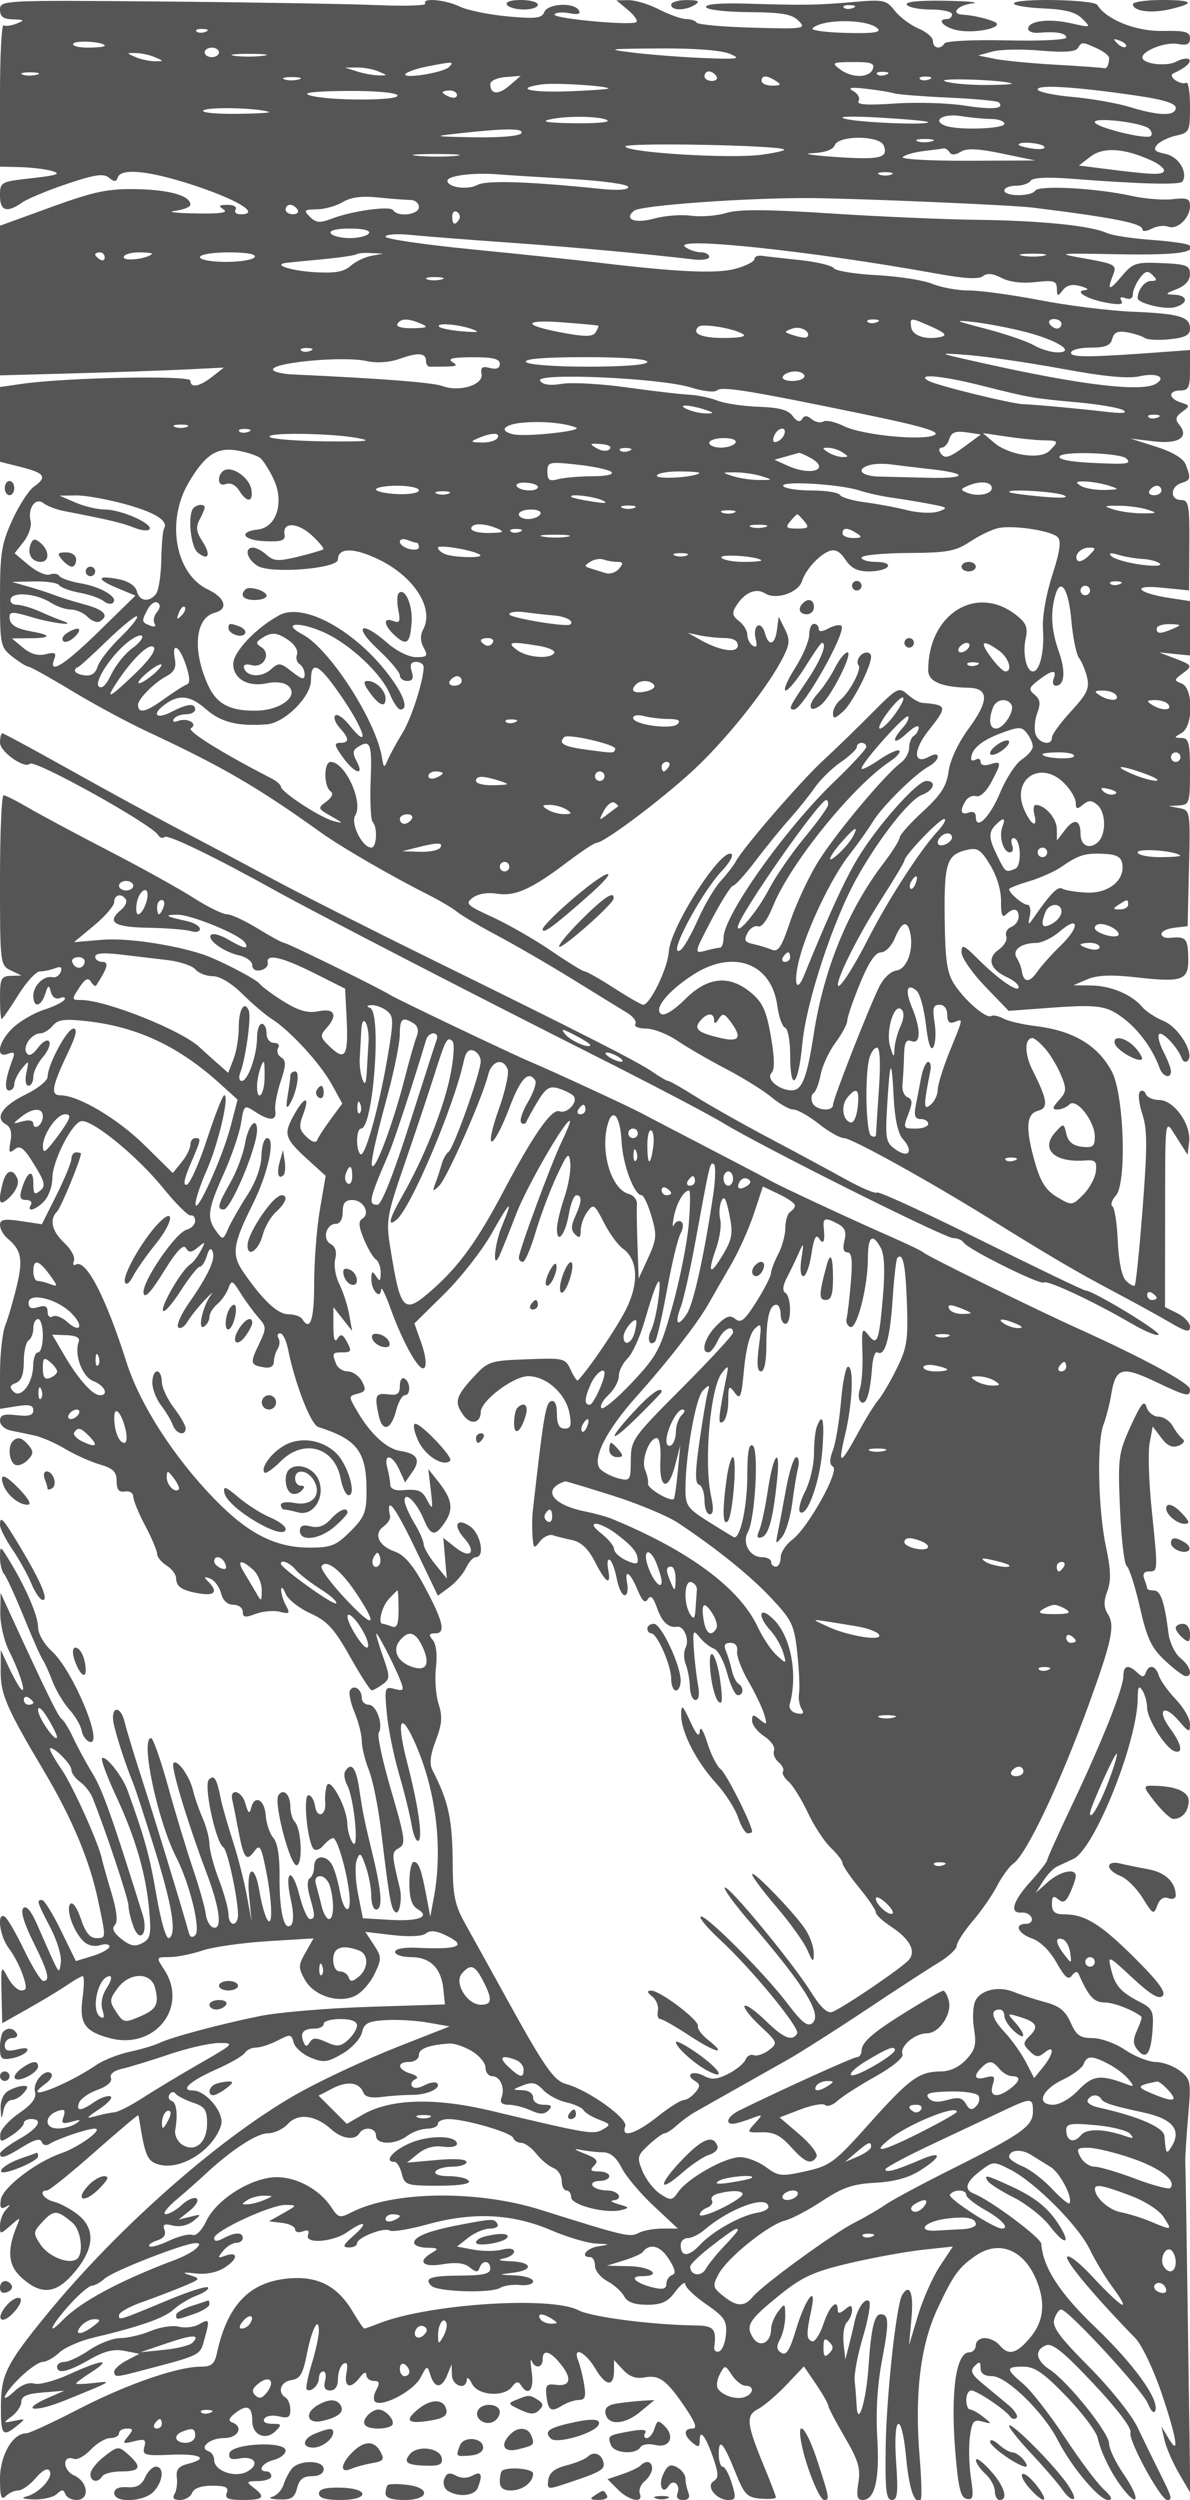 <svg xmlns="http://www.w3.org/2000/svg" version="1.0" width="250" height="525" viewBox="0 0 250 525" preserveAspectRatio="xMidYMid meet">
<g transform="translate(0,525) scale(0.01,-0.01)" fill="#555555" stroke="none">
<path d="M0 52299 c0 -149 69 -201 275 -206 240 -6 250 -17 75 -88 -110 -44 -234 -60 -275 -37 -41 24 -75 -634 -75 -1462 l0 -1506 425 -10 c234 -5 538 -43 675 -83 193 -56 95 -90 -425 -148 -662 -73 -675 -81 -675 -367 0 -325 144 -370 463 -146 115 80 540 257 945 393 579 195 767 223 881 130 111 -92 153 -91 186 6 71 211 727 132 1717 -207 859 -294 1274 -568 860 -568 -90 0 -136 45 -102 100 34 56 -40 99 -169 98 -186 -1 -202 -20 -81 -98 103 -67 -84 -92 -600 -82 -412 7 -604 32 -425 54 179 23 325 81 325 131 0 186 -438 312 -1132 325 -605 11 -887 -48 -1793 -377 l-1075 -391 0 -1571 0 -1572 1575 43 c866 24 1924 61 2352 82 l776 39 -242 -190 c-270 -213 -461 -247 -461 -83 0 115 -2599 65 -3525 -67 l-475 -68 0 -785 0 -785 450 -113 c494 -125 548 -210 258 -413 -105 -74 -307 -388 -450 -699 -225 -493 -258 -698 -258 -1614 0 -1015 9 -1056 263 -1257 145 -114 296 -207 335 -207 38 0 449 -229 911 -508 463 -280 1179 -666 1591 -858 1579 -737 2310 -1162 3650 -2123 422 -302 1459 -903 2236 -1295 255 -129 532 -293 614 -363 83 -71 465 -296 850 -501 385 -205 1105 -623 1600 -929 495 -306 1003 -619 1128 -694 126 -76 202 -181 169 -233 -32 -53 68 -96 224 -96 155 0 451 -114 657 -254 206 -140 668 -408 1028 -595 359 -188 790 -456 956 -596 167 -140 372 -255 456 -255 84 0 324 -135 532 -300 208 -165 447 -300 530 -300 159 0 1793 -904 3070 -1699 1268 -788 1820 -1113 2600 -1525 413 -218 941 -509 1175 -646 342 -200 425 -219 425 -95 0 85 -118 213 -262 285 l-263 130 2 1750 c3 2354 -16 2216 250 1800 l223 -350 32 275 c42 369 -322 875 -630 875 -130 0 -255 56 -280 125 -25 69 -81 91 -124 50 -44 -40 -22 -252 50 -469 106 -321 107 -689 7 -1975 -67 -870 -142 -1601 -166 -1625 -24 -24 -107 21 -185 100 -87 88 -153 408 -171 827 -16 376 -67 707 -113 735 -45 29 -13 129 72 224 234 258 173 2126 -85 2608 -296 552 -813 858 -1610 954 -265 32 -565 102 -666 156 -102 55 -218 79 -258 54 -104 -64 -562 333 -780 676 -149 232 -187 504 -197 1379 -12 1165 42 1331 465 1433 224 54 293 9 493 -320 140 -231 230 -533 226 -764 -3 -273 26 -352 103 -275 152 152 267 133 267 -46 0 -84 -70 -180 -156 -213 -85 -33 -132 -120 -104 -194 28 -74 -42 -200 -157 -281 -255 -178 -187 -416 164 -576 139 -63 253 -158 253 -211 0 -132 -425 160 -847 582 -306 306 -353 326 -353 149 0 -112 223 -435 495 -717 l495 -514 949 70 c741 54 1011 37 1230 -76 411 -213 811 -694 991 -1191 69 -190 240 -240 240 -70 0 58 -71 242 -157 409 -87 168 -128 334 -92 370 67 67 397 -286 477 -510 25 -68 79 -92 122 -52 153 142 -182 702 -500 835 -174 72 -377 205 -451 294 -216 260 -660 449 -1069 454 l-380 4 292 125 c207 88 498 101 1000 45 1017 -115 1135 -71 1122 420 -11 398 -51 441 -389 406 -96 -10 -175 27 -175 82 0 55 124 114 275 131 l275 32 29 1218 c29 1200 26 1218 -200 1261 l-229 44 225 13 c211 13 225 59 225 714 0 599 -25 700 -175 703 -167 3 -167 8 0 105 247 144 247 943 0 1038 -163 64 -162 78 18 210 221 163 213 177 -193 330 l-300 114 325 -33 325 -32 0 571 0 571 -425 65 c-695 105 -827 285 -160 216 l566 -57 5 949 c6 849 -13 950 -173 950 -235 0 -232 280 4 355 199 64 207 97 92 393 -49 125 -277 262 -618 370 l-541 172 486 -58 c526 -63 756 87 537 350 -90 109 -76 169 63 270 168 123 167 134 -29 196 -264 84 -269 252 -7 252 169 0 200 67 200 425 l0 425 -375 -28 c-1696 -128 -2125 -135 -2125 -32 0 62 178 110 409 110 314 0 421 43 458 185 36 138 115 172 316 136 147 -26 312 -80 367 -119 55 -39 291 -50 525 -26 325 34 425 87 425 224 0 249 -220 314 -1220 355 -479 20 -1348 128 -1930 241 -583 112 -1255 204 -1493 204 -238 0 -584 63 -770 139 -185 77 -712 159 -1170 183 -459 24 -864 90 -900 146 -37 56 -359 133 -717 171 -357 37 -718 78 -800 90 -82 11 -150 -20 -150 -70 0 -50 -175 -140 -388 -200 -394 -111 -1211 -75 -2862 123 -467 56 -1671 182 -2675 281 -1004 98 -1825 218 -1825 267 0 49 236 65 525 37 289 -29 1223 -102 2075 -162 1363 -97 2854 -233 3875 -354 179 -21 325 4 325 55 0 52 -79 95 -175 96 -96 0 -243 49 -325 108 -331 235 2653 -80 5289 -558 573 -104 879 -120 962 -51 84 69 206 58 389 -37 166 -87 435 -120 713 -88 388 43 447 25 450 -138 3 -167 17 -170 125 -32 85 108 198 134 372 85 138 -39 185 -76 105 -81 -257 -18 26 -191 434 -266 279 -51 370 -40 320 41 -44 72 -14 91 86 53 95 -36 155 -5 155 82 0 78 64 229 143 336 115 155 169 169 270 69 102 -101 96 -125 -32 -125 -134 0 -281 -189 -281 -361 0 -105 562 -245 771 -193 294 74 297 251 4 265 -207 9 -203 19 50 119 176 70 275 182 274 314 -1 182 -70 209 -591 231 -550 23 -608 4 -849 -283 -264 -313 -307 -298 -166 58 71 182 19 211 -582 318 -643 114 -624 117 662 93 1215 -23 1666 33 1511 188 -33 34 -392 84 -797 114 -405 29 -827 94 -937 145 -330 153 -1388 260 -2732 276 -698 9 -2086 69 -3087 135 -1326 86 -1915 89 -2174 9 -196 -60 -527 -86 -736 -58 -209 28 -556 2 -772 -58 -410 -113 -651 -21 -428 163 139 114 2422 276 3729 265 1054 -10 4205 -145 4650 -200 1687 -209 2300 -330 2300 -456 0 -51 86 -45 193 12 106 57 262 77 347 44 191 -73 460 180 460 433 0 156 -60 180 -365 144 -200 -23 -594 9 -875 72 -717 160 -1939 226 -2012 108 -79 -128 -648 -126 -648 3 0 55 110 100 244 100 134 0 273 47 308 104 41 65 340 82 808 46 1498 -116 2336 -138 2382 -62 121 195 -83 525 -357 580 -223 45 -264 87 -180 188 60 72 241 160 402 196 281 61 293 87 293 612 0 301 -36 526 -80 499 -44 -28 -145 -4 -225 51 -82 57 -101 120 -45 145 246 109 389 235 331 294 -35 35 -157 13 -270 -47 -207 -111 -711 -48 -711 88 0 144 492 331 743 283 193 -37 257 -8 257 118 0 138 -100 164 -575 155 -558 -12 -1181 236 -1372 546 -73 118 -1753 146 -1753 29 0 -41 281 -87 624 -102 455 -19 676 -78 815 -218 188 -187 184 -189 -246 -92 -467 105 -893 48 -893 -119 0 -56 101 -93 225 -82 364 31 575 -6 575 -101 0 -49 -563 -75 -1250 -59 -688 16 -1275 -12 -1306 -62 -85 -138 -244 -107 -244 48 0 76 -137 194 -303 263 -167 70 -391 236 -497 371 -180 230 -235 242 -871 186 -768 -67 -1023 -71 -2254 -34 -550 16 -862 -11 -841 -74 19 -56 417 -102 902 -105 691 -5 903 -42 1041 -182 165 -167 120 -174 -962 -144 -624 17 -1155 65 -1180 106 -26 41 -125 75 -220 75 -95 0 -349 90 -565 200 -216 110 -507 199 -646 197 l-254 -4 239 -199 c132 -109 214 -225 182 -256 -84 -85 -1776 73 -1722 160 25 41 166 52 313 24 185 -35 246 -16 197 64 -106 171 -655 141 -725 -41 -49 -128 -180 -144 -772 -89 -391 36 -843 128 -1002 205 -309 148 -804 191 -725 63 26 -42 -432 -56 -1019 -31 -586 24 -2607 59 -4491 75 -3365 30 -3425 27 -3425 -169z m17919 33 c-72 -29 -159 -26 -192 8 -33 33 26 56 131 52 117 -5 141 -28 61 -60z m522 -434 c79 -79 -107 -104 -671 -89 -429 11 -744 55 -700 97 211 203 1168 197 1371 -8z m-14122 -66 c-72 -29 -159 -26 -192 8 -33 33 26 56 131 52 117 -5 141 -28 61 -60z m-2119 -293 c0 -22 -160 -39 -356 -39 -196 0 -333 37 -304 83 48 79 660 38 660 -44z m21453 -20 c-31 -30 -112 0 -180 69 -98 98 -86 110 56 56 99 -38 154 -94 124 -125z m-608 -35 c140 -64 255 -154 255 -200 0 -139 -47 -235 -105 -216 -30 10 -480 43 -1000 72 -520 29 -1102 85 -1295 124 l-350 71 300 83 c165 45 620 54 1011 19 482 -42 734 -26 781 50 86 139 91 139 403 -3z m-18445 -84 c0 -55 -67 -100 -150 -100 -82 0 -150 45 -150 100 0 55 68 100 150 100 83 0 150 -45 150 -100z m10735 -31 c248 -106 177 -117 -550 -88 -459 19 -1128 70 -1485 114 -593 73 -545 80 550 88 738 5 1310 -39 1485 -114z m-12085 -69 c200 -86 200 -86 0 -86 -110 0 -290 39 -400 86 -200 86 -200 86 0 86 110 0 290 -39 400 -86z m2273 28 c-180 -23 -450 -22 -600 1 -150 22 -3 41 327 40 330 -1 453 -19 273 -41z m3909 -236 c-123 -123 -1021 -262 -908 -140 41 43 243 112 450 152 551 107 576 106 458 -12z m8904 -42 c-73 -191 -441 -193 -692 -3 -180 136 -159 147 278 150 379 2 460 -26 414 -147z m-10386 -50 c200 -86 200 -86 0 -83 -110 2 -312 39 -450 83 l-250 80 250 3 c138 2 340 -36 450 -83z m-7177 -69 c-97 -26 -232 -24 -300 3 -68 28 12 49 177 47 165 -3 220 -25 123 -50z m14277 -31 c34 -55 -8 -100 -94 -100 -86 0 -156 45 -156 100 0 55 42 100 94 100 52 0 122 -45 156 -100z m3569 32 c-72 -29 -159 -26 -192 8 -33 33 26 56 131 52 117 -5 141 -28 61 -60z m-12346 -101 c-97 -26 -232 -24 -300 3 -68 28 12 49 177 47 165 -3 220 -25 123 -50z m4433 -126 c-236 -204 -406 -192 -406 30 0 67 143 133 319 147 l319 24 -232 -201z m5594 95 c121 -78 107 -97 -75 -98 -124 -1 -225 43 -225 98 0 125 106 125 300 0z m3219 32 c-72 -29 -159 -26 -192 8 -33 33 26 56 131 52 117 -5 141 -28 61 -60z m1731 -82 c55 -19 -192 -35 -550 -35 -357 -1 -740 35 -850 79 -187 75 1178 32 1400 -44z m-8466 -106 c19 -16 -353 -43 -825 -61 -816 -31 -1174 57 -584 144 264 39 1339 -25 1409 -83z m6005 -105 c77 -24 590 -64 1140 -89 550 -25 1024 -69 1052 -98 136 -136 -123 -161 -711 -70 -354 56 -1017 75 -1473 44 -585 -40 -808 -25 -760 53 37 60 -12 154 -110 208 -130 73 -57 86 273 48 248 -28 513 -71 589 -96z m5086 -47 c569 -83 825 -163 825 -256 0 -178 -349 -173 -959 15 -270 83 -817 179 -1216 214 -399 36 -725 107 -725 158 0 105 813 54 2075 -131z m-15525 8 c74 -120 -1474 -120 -1850 0 -163 52 104 84 769 90 583 6 1046 -33 1081 -90z m1250 3 c0 -53 -67 -71 -150 -39 -82 31 -150 75 -150 97 0 21 68 39 150 39 83 0 150 -44 150 -97z m-3950 -353 c55 -19 -260 -37 -700 -41 -447 -3 -743 30 -672 75 117 75 1132 49 1372 -34z m7116 -183 c37 -37 -289 -62 -724 -55 -534 8 -694 34 -492 80 364 84 1123 68 1216 -25z m6726 -29 c80 -73 -1444 -14 -1742 68 -177 48 109 59 700 26 550 -31 1019 -73 1042 -94z m1333 63 c151 -1 275 -46 275 -101 0 -108 -982 -139 -1241 -40 -289 111 -41 263 329 202 199 -33 486 -60 637 -61z m3318 -206 c52 -50 67 -118 35 -151 -86 -85 -1178 185 -1178 292 0 111 1014 -13 1143 -141z m-13193 -95 c-35 -57 -457 -93 -981 -83 -879 16 -893 20 -319 83 983 109 1367 109 1300 0z m7616 -257 c101 -261 -77 -303 -1016 -239 -495 34 -714 69 -486 79 264 11 436 72 472 167 82 214 948 208 1030 -7z m1007 88 c-97 -26 -232 -24 -300 3 -68 28 12 49 177 47 165 -3 220 -25 123 -50z m-3099 -171 c21 -22 -190 -71 -470 -109 -637 -88 -2786 40 -2867 170 -56 91 3244 31 3337 -61z m5465 58 c28 -45 -82 -62 -244 -39 -162 24 -295 61 -295 82 0 77 489 37 539 -43z m-1990 -116 c39 -63 122 -59 233 10 126 79 361 69 871 -37 l697 -145 -1435 -6 c-790 -2 -1397 33 -1350 78 47 46 243 102 435 125 193 22 381 48 419 57 38 9 96 -28 130 -82z m4228 -167 c180 -80 303 -186 274 -234 -51 -81 -261 -71 -1343 67 l-441 56 241 186 c269 206 701 181 1269 -75z m-14599 92 c-205 -21 -565 -21 -800 0 -236 21 -68 38 372 39 440 0 632 -17 428 -39z m2415 -485 c680 -40 1207 -113 1207 -169 0 -61 -223 -76 -575 -40 -1515 156 -2404 185 -2594 84 -208 -112 -631 -53 -631 88 0 102 529 173 1018 136 202 -16 910 -60 1575 -99z m6732 92 c-69 -28 -181 -28 -250 0 -69 28 -12 50 125 50 138 0 194 -22 125 -50z m-10100 -533 c96 -1 175 -68 175 -151 0 -161 -448 -215 -541 -64 -61 98 -868 -15 -1301 -182 -238 -91 -322 -83 -447 42 -139 139 -124 154 143 158 163 1 409 70 546 152 172 103 406 133 750 97 275 -28 579 -52 675 -52z m-2375 -201 c34 -55 -8 -100 -94 -100 -86 0 -156 45 -156 100 0 55 42 100 94 100 52 0 122 -45 156 -100z m3396 -207 c-86 -139 -146 -113 -146 63 0 86 46 128 102 93 56 -35 75 -105 44 -156z m-1896 -293 c-34 -55 -214 -100 -400 -100 -186 0 -366 45 -400 100 -38 61 118 100 400 100 282 0 438 -39 400 -100z m-5550 -506 c0 -58 -45 -78 -100 -44 -55 34 -100 82 -100 106 0 24 45 44 100 44 55 0 100 -48 100 -106z m992 70 c-120 -103 -592 -156 -592 -66 0 56 143 102 317 102 174 0 298 -16 275 -36z m2158 -64 c-34 -55 -307 -100 -606 -100 -299 0 -544 45 -544 100 0 56 269 100 606 100 378 0 583 -38 544 -100z m2450 27 c-137 -25 -334 -120 -436 -211 -138 -124 -329 -157 -750 -132 -512 31 -906 162 -592 197 70 8 421 43 778 77 358 35 669 81 692 103 23 21 158 33 300 25 l258 -13 -250 -46z m14125 2 c-124 -23 -326 -23 -450 0 -124 24 -22 44 225 44 248 0 349 -20 225 -44z m-12652 -498 c-97 -26 -232 -24 -300 3 -68 28 12 49 177 47 165 -3 220 -25 123 -50z m-423 -931 c160 -69 123 -87 -181 -93 -230 -4 -356 33 -319 93 73 118 225 118 500 0z m3720 -40 c10 -9 -15 -71 -56 -138 -59 -94 -213 -97 -670 -14 -867 158 -886 287 -32 223 406 -30 747 -62 758 -71z m5849 72 c-72 -29 -159 -26 -192 8 -33 33 26 56 131 52 117 -5 141 -28 61 -60z m1159 -97 c269 -120 324 -177 198 -207 -309 -75 -607 18 -633 197 -31 214 -25 214 435 10z m1972 -108 c672 -174 1063 -427 662 -427 -127 0 -351 68 -497 152 -146 83 -602 239 -1015 346 -652 169 -685 188 -250 140 275 -31 770 -125 1100 -211z m750 173 c0 -55 -42 -100 -94 -100 -52 0 -122 45 -156 100 -34 55 8 100 94 100 86 0 156 -45 156 -100z m-12400 -106 c198 -69 161 -79 -179 -53 -236 19 -457 62 -492 96 -89 89 374 59 671 -43z m5700 -104 c97 -54 -35 -85 -369 -87 -490 -3 -707 88 -560 234 76 76 710 -24 929 -147z m1352 -71 c-20 -21 -142 -4 -269 37 -223 70 -224 77 -33 145 175 63 407 -78 302 -182z m-10433 -287 c-72 -29 -159 -26 -192 8 -33 33 26 56 131 52 117 -5 141 -28 61 -60z m2431 -215 c0 -64 34 -117 75 -117 596 0 621 5 475 100 -106 69 17 97 425 98 428 2 575 -34 575 -139 0 -93 -70 -122 -208 -86 -159 42 -200 13 -175 -125 42 -230 -461 -387 -817 -256 -208 76 -1262 158 -3168 246 -175 8 -349 46 -387 83 -151 152 1435 311 1955 197 219 -48 481 -30 700 48 390 139 550 125 550 -49z m13365 -162 c884 -164 1385 -211 1631 -156 349 79 565 -18 344 -155 -294 -182 -1546 -36 -3590 419 -1047 233 -1048 234 -356 181 382 -30 1269 -160 1971 -289z m-8715 145 c0 -61 -481 -100 -1244 -100 -722 0 -1270 42 -1306 100 -40 65 399 100 1244 100 804 0 1306 -38 1306 -100z m3300 -300 c0 -55 -115 -100 -256 -100 -145 0 -229 43 -194 100 34 55 149 100 256 100 107 0 194 -45 194 -100z m-2387 -237 c255 -81 503 -108 550 -62 96 93 675 -1 3114 -505 1183 -244 1581 -362 1460 -429 -235 -132 -1530 -5 -1914 187 -176 87 -368 130 -426 94 -58 -36 -167 -14 -242 48 -100 83 -156 84 -206 3 -46 -74 -111 -53 -197 65 -93 128 -286 180 -715 194 -323 10 -712 69 -865 129 -153 61 -423 117 -600 125 -177 8 -762 77 -1300 152 -539 76 -1152 110 -1363 76 -259 -42 -409 -20 -462 65 -109 175 2534 57 3166 -142z m6130 34 c1004 -253 1052 -261 2010 -348 438 -40 865 -114 947 -165 97 -60 -26 -71 -350 -33 -568 67 -1526 155 -1750 161 -252 7 -1833 396 -1997 492 -273 160 289 108 1140 -107z m-5843 -497 c201 -64 211 -81 50 -83 -110 -2 -290 36 -400 83 -255 110 8 110 350 0z m9519 -168 c-72 -29 -159 -26 -192 8 -33 33 26 56 131 52 117 -5 141 -28 61 -60z m-12219 -210 c175 -71 -1066 -203 -1325 -141 -301 73 -191 205 200 242 407 38 887 -5 1125 -101z m-8175 12 c-69 -28 -181 -28 -250 0 -69 28 -12 50 125 50 138 0 194 -22 125 -50z m1294 -102 c-72 -29 -159 -26 -192 8 -33 33 26 56 131 52 117 -5 141 -28 61 -60z m11258 -51 c-22 -65 -93 -136 -158 -158 -73 -24 -96 21 -58 119 69 181 276 219 216 39z m3807 -243 c-357 -263 -443 -286 -534 -138 -34 55 -17 100 37 100 55 0 126 82 157 183 44 138 132 171 361 138 l302 -45 -323 -238z m-12784 165 c349 -63 209 -79 -627 -72 -593 6 -1133 45 -1200 88 -161 102 1247 90 1827 -16z m2950 -3 c-34 -55 -183 -97 -331 -93 -240 6 -248 16 -69 93 278 119 474 119 400 0z m11475 -47 c319 -4 326 -16 124 -219 -196 -195 -857 -95 -1174 177 l-225 194 500 -74 c275 -41 624 -76 775 -78z m-6475 -53 c-34 -55 -172 -100 -306 -100 -134 0 -244 45 -244 100 0 55 138 100 306 100 178 0 280 -42 244 -100z m-2642 -132 c-52 -52 -166 -44 -273 19 -162 95 -152 106 88 89 159 -11 237 -56 185 -108z m-7342 -186 c63 -50 190 -248 281 -440 230 -484 66 -1015 -328 -1061 -427 -49 -312 -229 158 -247 345 -13 422 15 400 146 -44 265 280 250 578 -26 152 -141 258 -271 236 -290 -23 -19 -260 -88 -528 -154 -414 -101 -513 -96 -658 35 -94 85 -223 155 -288 155 -192 0 -133 -242 94 -383 275 -172 1689 -60 1689 134 0 254 341 252 865 -4 740 -362 1161 -1026 926 -1463 -65 -123 -63 -250 9 -384 95 -177 76 -200 -158 -200 -152 0 -411 128 -607 300 -549 482 -729 362 -199 -132 255 -238 464 -485 464 -550 0 -65 71 -118 157 -118 111 0 138 58 93 200 -45 142 -18 200 93 200 86 0 157 -48 157 -106 0 -284 -257 -1083 -449 -1394 -119 -192 -254 -440 -301 -550 -80 -187 -88 -184 -127 50 -130 776 -1099 2275 -1665 2576 -467 248 -73 281 460 39 540 -247 1195 -862 1372 -1290 74 -179 174 -325 222 -325 167 0 87 272 -196 660 -707 973 -1826 1603 -2347 1321 -491 -265 -969 -770 -969 -1024 0 -314 312 -492 710 -405 177 39 356 18 440 -52 248 -206 -148 -517 -668 -524 -556 -9 -837 143 -1018 550 -327 733 -261 1399 148 1506 293 77 222 315 -146 490 -681 325 -881 1426 -406 2237 350 596 597 757 1038 678 193 -35 404 -104 468 -155z m7753 150 c-72 -29 -159 -26 -192 8 -33 33 26 56 131 52 117 -5 141 -28 61 -60z m4481 -32 c133 -86 133 -97 0 -97 -82 0 -217 44 -300 97 -133 86 -133 97 0 97 83 0 218 -44 300 -97z m-693 -104 c465 -249 43 -406 -467 -173 l-270 123 240 67 c132 37 254 72 272 77 17 6 118 -37 225 -94z m6656 -25 c115 -116 22 -127 -739 -90 -463 23 -703 73 -662 138 69 112 1283 70 1401 -48z m-10818 -283 c56 -52 -110 -89 -400 -89 -272 -1 -596 -29 -720 -62 -183 -49 -225 -20 -225 156 0 207 30 214 625 150 344 -37 668 -107 720 -155z m6728 57 c795 -90 740 -200 -88 -178 -349 9 -804 21 -1010 25 -387 8 -509 156 -200 243 96 27 288 33 425 15 138 -19 530 -66 873 -105z m-4881 -81 c-101 -88 -892 -136 -892 -54 0 49 210 90 467 90 256 0 448 -16 425 -36z m1308 -64 c243 -78 242 -80 -50 -80 -165 0 -412 36 -550 80 -243 78 -242 80 50 80 165 0 413 -36 550 -80z m-4700 -225 c0 -106 -377 -94 -443 14 -31 50 56 83 194 75 137 -8 249 -48 249 -89z m6750 -74 c165 -54 480 -124 700 -154 220 -31 580 -91 800 -133 361 -68 377 -83 165 -155 -130 -44 -422 -32 -650 26 -228 58 -628 133 -888 166 -260 33 -499 103 -531 155 -32 52 -300 94 -596 94 -296 0 -564 42 -595 93 -72 115 1180 43 1595 -92z m2786 49 c0 -130 -300 -186 -517 -98 -151 62 -148 78 31 153 249 104 486 77 486 -55z m2464 50 c229 -73 221 -81 -100 -89 -192 -4 -417 36 -500 89 -118 76 -97 95 100 89 138 -5 363 -45 500 -89z m-14500 -98 c0 -54 -202 -89 -450 -78 -247 11 -450 55 -450 98 0 43 203 78 450 78 248 0 450 -44 450 -98z m15600 -2 c0 -55 -70 -100 -156 -100 -86 0 -128 45 -94 100 34 55 104 100 156 100 52 0 94 -45 94 -100z m-14975 -66 c-69 -28 -181 -28 -250 0 -69 28 -12 50 125 50 138 0 194 -22 125 -50z m12925 -35 c124 -53 -48 -64 -450 -29 -357 32 -669 74 -692 94 -88 76 952 17 1142 -65z m-19710 -189 c639 -177 908 -352 803 -521 -24 -39 -49 -334 -55 -655 -6 -321 -57 -640 -112 -709 -147 -182 -345 -153 -401 60 -29 112 -178 211 -378 251 -467 93 -485 3 -36 -184 l384 -160 -763 -746 c-734 -718 -1073 -928 -942 -585 50 129 14 149 -179 101 -161 -41 -318 4 -476 135 l-235 196 392 4 c434 3 448 65 32 140 -351 64 -474 144 -474 309 0 112 79 111 466 -6 441 -133 998 -197 634 -73 -82 28 -292 114 -465 192 -173 78 -391 141 -483 141 -93 0 -150 56 -127 125 53 157 548 108 846 -83 122 -78 310 -142 418 -142 108 0 267 -70 353 -156 86 -86 202 -129 257 -94 201 124 92 244 -324 357 -234 63 -515 151 -625 194 -110 43 -357 124 -550 179 l-350 100 469 10 c258 5 494 -30 524 -79 30 -48 224 -120 431 -159 207 -38 433 -117 503 -175 70 -58 160 -73 200 -33 114 114 -258 335 -686 407 -214 37 -414 106 -444 153 -29 48 -119 62 -199 32 -80 -31 -279 57 -443 195 l-298 250 191 244 c105 134 171 329 145 434 -66 274 106 507 274 372 73 -58 268 -132 433 -164 932 -180 1227 -250 1471 -349 150 -61 294 -74 321 -31 72 116 -600 413 -934 413 -157 0 -436 66 -622 146 l-336 146 352 4 c194 2 661 -82 1038 -186z m10010 85 c139 -63 79 -72 -200 -29 -220 33 -419 77 -442 97 -86 76 450 19 642 -68z m675 -161 c-69 -28 -181 -28 -250 0 -69 28 -12 50 125 50 138 0 194 -22 125 -50z m10775 -34 c226 -72 217 -80 -100 -80 -192 0 -462 36 -600 80 -226 72 -217 80 100 80 193 0 463 -36 600 -80z m-12750 -100 c-34 -55 -149 -100 -256 -100 -107 0 -194 45 -194 100 0 55 115 100 256 100 145 0 229 -43 194 -100z m4075 34 c-69 -28 -181 -28 -250 0 -69 28 -12 50 125 50 138 0 194 -22 125 -50z m1475 -184 c106 -127 83 -150 -150 -150 -233 0 -256 23 -150 150 68 83 136 150 150 150 14 0 82 -67 150 -150z m-6450 -150 c160 -69 126 -87 -175 -93 -206 -4 -375 38 -375 93 0 119 272 119 550 0z m5623 31 c-97 -26 -232 -24 -300 3 -68 28 12 49 177 47 165 -3 220 -25 123 -50z m6146 -210 c80 -80 48 -302 -114 -807 -133 -411 -212 -875 -194 -1130 33 -461 -68 -884 -211 -884 -137 0 -221 378 -152 691 51 231 13 325 -197 491 -837 658 -1851 26 -1851 -1154 0 -239 270 -357 848 -371 432 -10 432 -272 0 -860 -218 -297 -389 -661 -420 -896 -42 -310 -158 -491 -541 -844 -268 -246 -487 -492 -487 -545 0 -53 -154 -299 -343 -546 -739 -969 -1250 -2217 -1459 -3566 -146 -942 -247 -1201 -471 -1197 -268 5 -541 243 -418 366 69 69 65 315 -14 766 -93 537 -172 712 -413 915 -458 385 -914 341 -1389 -134 -227 -227 -432 -354 -501 -311 -167 103 135 478 661 820 846 551 1656 255 1777 -648 32 -233 105 -439 164 -458 58 -20 106 -279 106 -577 0 -811 173 -653 255 233 81 881 646 2596 1152 3499 465 829 1096 1632 1363 1734 252 95 313 292 90 292 -194 0 -1042 -957 -1443 -1629 -281 -471 -595 -1155 -1127 -2459 -158 -387 -225 -158 -100 340 162 641 679 1722 1053 2198 173 220 397 535 498 700 199 325 892 1007 1180 1161 99 53 179 141 179 196 0 66 -64 66 -190 -2 -325 -174 -328 145 -4 552 405 510 398 541 -131 583 -69 6 -209 86 -312 179 -178 161 -214 142 -751 -400 -310 -313 -765 -755 -1013 -983 -470 -432 -1685 -1835 -1837 -2120 -49 -91 -193 -278 -320 -416 -127 -137 -344 -505 -481 -816 -138 -311 -303 -598 -366 -637 -303 -187 421 1188 882 1677 142 151 230 302 196 336 -187 187 -1291 -1520 -1323 -2046 -21 -346 -392 -1114 -538 -1114 -38 0 -313 158 -612 350 -299 193 -576 350 -615 350 -40 0 -356 194 -704 432 -347 237 -901 555 -1231 707 -549 251 -584 286 -416 410 110 82 313 115 509 83 377 -61 728 97 1486 672 287 217 556 395 600 396 176 1 1546 1043 2162 1644 684 668 1459 1658 1757 2245 146 289 152 377 41 600 l-130 261 -36 -275 c-43 -326 -177 -360 -255 -65 -30 116 -98 183 -152 150 -53 -33 -72 -157 -41 -276 39 -147 20 -193 -59 -144 -64 40 -116 143 -116 230 0 87 -79 217 -175 288 -135 101 -151 170 -68 304 179 293 421 401 618 276 227 -143 696 14 774 258 76 241 360 553 576 633 120 44 225 -12 336 -182 119 -181 251 -247 495 -247 183 0 360 45 394 100 36 58 -66 100 -244 100 -168 0 -306 41 -306 90 0 50 434 93 964 97 850 5 1009 34 1335 250 203 135 478 261 610 280 347 51 1082 -68 1210 -196z m-11300 111 c-72 -29 -159 -26 -192 8 -33 33 26 56 131 52 117 -5 141 -28 61 -60z m7081 -32 c121 -78 107 -97 -75 -98 -124 -1 -225 43 -225 98 0 125 106 125 300 0z m-6074 -70 c-123 -24 -348 -25 -500 -2 -152 23 -51 43 224 43 275 1 399 -18 276 -41z m-3168 -130 c23 0 42 -41 42 -91 0 -49 -90 -67 -200 -38 -110 29 -200 97 -200 151 0 55 71 72 158 39 87 -34 177 -61 200 -61z m1331 -255 c67 -68 -549 -54 -731 16 -87 33 -158 96 -158 139 0 76 797 -64 889 -155z m12785 -14 c-93 -93 -197 -141 -232 -107 -98 99 53 276 235 276 153 0 153 -13 -3 -169z m-8449 3 c-69 -28 -181 -28 -250 0 -69 28 -12 50 125 50 138 0 194 -22 125 -50z m1567 -98 c23 -20 -144 -36 -369 -36 -226 0 -436 41 -467 90 -51 83 737 32 836 -54z m8020 25 c151 -8 311 -53 356 -100 46 -49 -138 -55 -418 -16 -275 39 -545 118 -600 174 -68 71 -23 80 144 30 134 -41 367 -80 518 -88z m-11042 -61 c123 0 130 -29 35 -144 -66 -79 -195 -120 -287 -90 -93 29 -234 74 -315 99 -130 40 -130 57 0 139 81 52 207 72 280 45 73 -27 203 -49 287 -49z m10549 -468 c-72 -29 -159 -26 -192 8 -33 33 26 56 131 52 117 -5 141 -28 61 -60z m-1012 -759 c32 -363 105 -719 162 -792 57 -72 133 -255 169 -406 55 -229 -2 -349 -336 -711 -221 -240 -402 -488 -402 -550 0 -188 -282 -128 -346 73 -32 103 -15 302 38 442 74 195 61 285 -55 382 -134 111 -125 148 80 305 286 220 395 232 319 34 -31 -82 -12 -150 43 -150 186 0 214 295 67 711 -156 442 -181 798 -82 1168 112 419 285 164 343 -506z m393 627 c0 -55 -45 -100 -100 -100 -55 0 -100 45 -100 100 0 55 45 100 100 100 55 0 100 -45 100 -100z m-19604 -455 c-62 -75 -85 -183 -49 -239 38 -62 1 -80 -92 -44 -184 70 -187 92 -50 347 58 108 150 169 205 135 65 -40 60 -110 -14 -199z m516 -72 c-98 -98 -110 -86 -56 56 38 99 94 154 125 124 30 -31 0 -112 -69 -180z m7838 1 c248 -21 427 -126 325 -190 -90 -56 -1275 143 -1275 215 0 48 146 69 325 44 179 -24 460 -55 625 -69z m-9126 -462 c-222 -216 -435 -490 -473 -608 -47 -149 -135 -206 -285 -185 -119 17 -205 65 -191 106 14 41 36 67 50 57 14 -9 290 239 614 553 324 314 612 548 639 520 28 -28 -131 -227 -354 -443z m22126 188 c-273 -117 -350 -117 -350 0 0 55 124 97 275 93 244 -6 252 -17 75 -93z m-21874 -416 c-151 -109 -348 -356 -439 -547 -107 -226 -200 -314 -263 -251 -107 107 315 725 661 967 312 219 351 57 41 -169z m3298 163 c119 -84 194 -214 165 -290 -29 -75 -5 -166 54 -203 59 -36 107 -134 107 -217 0 -121 -54 -109 -265 57 -245 193 -280 197 -443 49 -193 -175 -502 -162 -564 24 -25 74 35 98 165 64 249 -65 409 242 197 379 -119 76 -117 105 10 188 207 137 321 126 574 -51z m9151 54 c179 -1 275 -54 275 -153 0 -175 -379 -117 -800 122 l-250 141 250 -54 c138 -30 374 -55 525 -56z m-4876 -103 c-35 -56 -105 -75 -156 -44 -139 86 -113 146 63 146 86 0 128 -46 93 -102z m-7506 -639 c-547 -524 -639 -570 -394 -196 330 502 685 843 780 748 57 -57 -91 -269 -386 -552z m8480 577 c205 -34 349 -101 319 -149 -85 -137 -572 -96 -786 66 -220 166 -132 182 467 83z m9027 -36 c-34 -55 -107 -100 -162 -100 -55 0 -72 45 -38 100 34 55 107 100 162 100 55 0 72 -45 38 -100z m628 -56 c214 -150 307 -444 141 -444 -45 0 -181 135 -303 300 -244 330 -182 385 162 144z m-17071 -314 c85 -260 90 -381 14 -406 -59 -20 -286 -166 -504 -324 -359 -259 -517 -290 -517 -99 0 118 340 462 585 592 174 92 223 187 189 366 -72 376 97 283 233 -129z m-718 -219 c-131 -107 -257 -176 -278 -155 -22 21 68 126 200 233 131 107 257 176 278 155 22 -21 -68 -126 -200 -233z m17330 221 c-72 -29 -159 -26 -192 8 -33 33 26 56 131 52 117 -5 141 -28 61 -60z m-13302 -724 c462 -685 550 -1070 123 -536 -122 153 -256 245 -297 204 -41 -41 0 -157 91 -258 208 -230 210 -318 9 -318 -130 0 -120 -52 57 -300 246 -345 466 -411 293 -87 -89 166 -84 231 22 298 267 169 302 78 272 -706 -16 -438 2 -828 42 -867 107 -107 86 -538 -27 -538 -191 0 -445 510 -338 679 174 276 -214 1121 -516 1121 -150 0 -150 -515 0 -621 61 -43 25 -127 -92 -212 -186 -136 -182 -147 101 -308 263 -149 268 -159 43 -99 -283 76 -1100 612 -1100 721 0 39 -87 116 -192 170 -1037 532 -1788 1000 -1697 1056 157 97 -76 228 -271 153 -85 -33 -124 -15 -89 41 33 55 148 99 255 99 107 0 194 45 194 100 0 141 -163 124 -505 -53 -293 -151 -410 -63 -170 129 313 250 557 233 893 -61 322 -283 664 -370 1282 -327 377 27 933 579 933 925 0 449 179 343 684 -405z m2483 392 c0 -55 -70 -100 -156 -100 -86 0 -128 45 -94 100 34 55 104 100 156 100 52 0 94 -45 94 -100z m4043 -89 c30 -48 -57 -110 -194 -136 -241 -46 -319 22 -182 158 95 95 311 83 376 -22z m9707 -211 c79 -127 -153 -127 -350 0 -122 79 -109 97 69 98 121 1 247 -43 281 -98z m-4646 -394 c-120 -168 -262 -306 -316 -306 -54 0 23 159 171 353 325 426 453 385 145 -47z m2443 198 c79 -127 -161 -504 -321 -504 -136 0 -163 187 -65 442 67 175 294 212 386 62z m3303 -4 c79 -127 -153 -127 -350 0 -122 79 -109 97 69 98 121 1 247 -43 281 -98z m-10505 -299 c204 -1 263 -33 191 -105 -126 -126 -936 -15 -936 128 0 55 101 72 225 39 124 -33 358 -61 520 -62z m4921 -183 c-260 -288 -194 -380 84 -118 138 129 250 185 250 123 0 -61 -45 -139 -100 -173 -55 -34 -100 -147 -100 -250 0 -104 -79 -247 -176 -319 -346 -257 -1415 -1541 -1762 -2118 -195 -324 -450 -878 -568 -1232 -174 -521 -246 -631 -379 -575 -91 38 -265 91 -388 118 -181 39 -204 82 -123 233 54 102 155 164 223 139 74 -28 199 143 314 428 358 890 1679 2522 2461 3040 137 90 223 190 192 222 -30 32 -222 -54 -425 -192 -203 -138 -369 -221 -369 -183 0 119 922 1151 978 1094 30 -29 -21 -136 -112 -237z m-8147 114 c-72 -29 -159 -26 -192 8 -33 33 26 56 131 52 117 -5 141 -28 61 -60z m10878 -505 c2 -67 -101 -191 -228 -274 -127 -83 -333 -396 -456 -694 -216 -520 -513 -815 -513 -509 0 87 -60 121 -150 86 -167 -64 -192 42 -60 251 48 76 147 117 220 93 77 -26 211 98 312 287 225 421 223 461 -22 383 -119 -38 -200 -18 -200 49 0 62 -45 85 -100 51 -55 -34 -99 -25 -98 19 3 198 214 379 615 529 390 146 445 146 555 7 67 -85 123 -210 125 -278z m-8772 -54 c-33 -97 -3 -96 -600 -17 -489 65 -605 131 -470 266 77 77 1100 -161 1070 -249z m5275 43 c0 -46 -301 -373 -668 -725 -1031 -989 -2332 -2821 -2332 -3284 0 -114 -34 -208 -75 -208 -41 -1 -182 -30 -313 -66 -233 -62 -229 -45 137 652 207 393 410 715 451 715 42 0 256 236 475 525 219 289 540 683 712 875 173 193 411 489 529 659 119 170 366 412 550 538 184 126 334 268 334 316 0 48 45 87 100 87 55 0 100 -38 100 -84z m4360 -199 c-48 -79 -660 -38 -660 44 0 22 160 39 356 39 196 0 333 -37 304 -83z m2240 -17 c0 -55 -45 -100 -100 -100 -55 0 -100 45 -100 100 0 55 45 100 100 100 55 0 100 -45 100 -100z m-10750 -200 c-34 -55 -82 -100 -106 -100 -24 0 -44 45 -44 100 0 55 48 100 106 100 58 0 78 -45 44 -100z m10000 -147 c220 -79 326 -146 236 -149 -89 -2 -314 62 -500 142 -434 189 -254 194 264 7z m-14750 8 c0 -22 -67 -66 -150 -97 -82 -32 -150 -14 -150 39 0 53 68 97 150 97 83 0 150 -18 150 -39z m3400 -61 c0 -55 -45 -100 -100 -100 -55 0 -100 45 -100 100 0 55 45 100 100 100 55 0 100 -45 100 -100z m9655 -145 c135 -135 245 -321 245 -413 0 -137 27 -144 150 -42 120 99 180 99 300 0 191 -159 194 -639 4 -796 -177 -148 -354 -55 -354 185 0 296 -132 333 -319 91 l-177 -230 -2 239 c-2 223 -242 501 -439 508 -47 2 -63 -87 -34 -197 79 -303 -63 -239 -211 95 -283 640 340 1056 837 560z m-11855 45 c223 -71 210 -81 -125 -90 -206 -6 -375 35 -375 90 0 114 143 114 500 0z m12914 -279 c-72 -24 -179 4 -237 62 -74 74 -35 87 131 44 135 -35 181 -81 106 -106z m-10432 -259 c-18 -10 -118 -85 -223 -165 -181 -139 -185 -134 -70 81 66 125 167 199 223 165 56 -35 87 -71 70 -81z m4418 43 c0 -52 -221 -360 -491 -685 -270 -325 -610 -817 -755 -1094 -235 -450 -654 -958 -654 -793 0 213 1711 2667 1859 2667 23 0 41 -43 41 -95z m-5500 -105 c124 -80 116 -97 -50 -97 -110 0 -267 44 -350 97 -124 80 -116 97 50 97 110 0 268 -44 350 -97z m-3250 -200 c-34 -55 -104 -100 -156 -100 -52 0 -94 45 -94 100 0 55 70 100 156 100 86 0 128 -45 94 -100z m11032 -275 c-352 -380 -1035 -1438 -1433 -2221 -326 -640 -639 -1120 -646 -987 -8 174 440 1061 893 1768 277 432 504 811 504 842 0 107 733 873 835 873 56 0 -12 -124 -153 -275z m1376 111 c-78 -205 20 -536 159 -536 58 0 78 68 47 150 -32 83 -19 150 28 150 154 0 184 -588 32 -646 -202 -78 -195 -83 -367 261 -188 379 -196 506 -37 665 165 165 213 150 138 -44z m-3145 -212 c-52 -97 -196 -266 -321 -375 -261 -229 -170 -19 140 326 244 270 309 288 181 49z m2087 -13 c0 -49 -67 -116 -150 -147 -152 -59 -205 48 -83 169 95 96 233 83 233 -22z m-10750 -211 c-34 -55 -228 -95 -431 -88 l-369 12 300 76 c441 112 569 112 500 0z m12750 -100 c0 -55 -45 -100 -100 -100 -55 0 -100 45 -100 100 0 55 45 100 100 100 55 0 100 -45 100 -100z m2792 -64 c23 -20 -169 -36 -425 -36 -257 0 -467 46 -467 101 0 91 777 34 892 -65z m-1213 -188 c49 -342 -299 -615 -755 -593 -221 11 -448 48 -505 83 -94 58 -244 -93 -598 -602 -121 -174 -127 -172 -85 39 25 124 1 225 -53 225 -95 0 -383 245 -383 327 0 23 191 99 425 168 234 70 538 206 675 302 358 250 505 294 900 272 267 -14 357 -67 379 -221z m-12879 -48 c0 -55 -45 -100 -100 -100 -55 0 -100 45 -100 100 0 55 45 100 100 100 55 0 100 -45 100 -100z m8535 -354 c-33 -85 -81 -133 -107 -107 -27 26 -18 96 18 154 98 160 156 129 89 -47z m4465 -446 c0 -55 -79 -99 -175 -98 -150 1 -153 15 -25 98 189 122 200 122 200 0z m-1400 -146 c0 -81 -90 -195 -200 -254 -208 -111 -248 -41 -139 242 76 199 339 208 339 12z m-12 -706 c-186 -179 -412 -432 -503 -562 -164 -235 -282 -224 -320 30 -11 74 -59 195 -106 270 -101 163 92 310 410 312 121 1 346 111 500 245 404 349 420 93 19 -295z m-3170 277 c86 -359 -61 -774 -285 -806 -130 -18 -279 -165 -376 -369 -250 -527 -957 -2335 -957 -2448 0 -159 -372 -120 -435 45 -31 81 -18 170 28 199 46 28 112 202 147 385 34 183 174 485 311 671 137 185 249 395 249 465 0 71 120 422 268 781 181 442 322 652 438 652 94 0 225 133 294 300 140 338 257 384 318 125z m4279 79 c81 -51 124 -116 96 -145 -78 -77 -493 51 -493 153 0 114 210 110 397 -8z m-297 -395 c0 -49 -90 -67 -200 -38 -110 29 -200 70 -200 91 0 21 90 38 200 38 110 0 200 -41 200 -91z m-6500 -209 c0 -55 -48 -100 -106 -100 -58 0 -78 45 -44 100 34 55 82 100 106 100 24 0 44 -45 44 -100z m2852 -1417 c46 -400 100 -561 156 -471 47 76 59 307 26 513 -48 304 -29 375 103 375 99 0 163 -83 163 -211 0 -146 46 -193 150 -153 189 73 195 109 -100 -617 -137 -338 -250 -700 -250 -805 0 -104 -67 -246 -150 -314 -152 -126 -152 -37 -3 725 19 96 -3 175 -48 175 -46 0 -112 -146 -147 -325 -34 -179 -87 -449 -115 -600 -40 -206 -13 -275 105 -275 87 0 158 -45 158 -100 0 -55 -112 -100 -250 -100 -285 0 -284 -2 -151 347 74 195 66 273 -33 311 -73 28 -121 150 -107 271 13 122 28 388 33 593 6 287 42 359 158 314 195 -75 199 253 9 709 -151 361 -107 519 98 350 68 -57 156 -378 195 -712z m-535 -35 c-64 -142 -121 -357 -126 -478 -7 -189 -20 -182 -91 55 -98 324 88 927 239 776 61 -61 53 -189 -22 -353z m-3915 127 c1 -83 33 -75 96 25 81 128 116 121 245 -50 250 -332 196 -438 -181 -353 -497 112 -596 191 -455 362 145 175 292 183 295 16z m6958 -600 c107 -124 256 -372 331 -553 120 -291 116 -349 -43 -525 -143 -157 -150 -197 -33 -197 80 0 193 48 252 107 144 144 533 -349 533 -677 0 -206 -42 -238 -271 -212 -188 22 -288 104 -326 267 -54 231 -57 232 -231 39 -324 -358 -20 -645 628 -594 212 17 246 -18 222 -230 -15 -137 -134 -357 -264 -487 -234 -235 -240 -235 -546 -54 -233 137 -348 312 -461 702 -212 729 -197 1046 52 1111 228 59 207 223 -110 851 -173 343 -173 677 0 677 39 0 159 -101 267 -225z m-3496 -850 c-32 -481 -60 -911 -61 -956 -2 -44 -48 -53 -103 -19 -108 67 -135 1258 -37 1625 33 124 105 225 160 225 64 0 79 -319 41 -875z m501 -1042 c232 -256 129 -418 -144 -226 -212 148 -225 215 -183 926 59 990 93 1032 137 169 22 -448 91 -759 190 -869z m-947 662 c-24 -206 -88 -338 -154 -316 -166 55 -200 357 -60 526 194 233 259 170 214 -210z m3301 -1113 c-72 -29 -159 -26 -192 8 -33 33 26 56 131 52 117 -5 141 -28 61 -60z m2981 -2888 c0 -24 -45 -44 -100 -44 -55 0 -100 48 -100 106 0 58 45 78 100 44 55 -34 100 -82 100 -106z"/>
<path d="M4725 42630 c-69 -26 -125 -115 -125 -199 0 -95 57 -131 151 -94 88 33 202 -24 274 -140 162 -260 297 -251 257 17 -36 240 -367 488 -557 416z"/>
<path d="M4067 41833 c-129 -128 -67 -809 85 -935 229 -189 287 -50 99 237 -127 193 -140 298 -58 452 59 110 107 225 107 256 0 78 -152 72 -233 -10z"/>
<path d="M5156 40122 c-126 -125 -41 -222 194 -222 138 0 250 40 250 88 0 105 -364 215 -444 134z"/>
<path d="M8377 40044 c-37 -37 -41 -198 -9 -358 48 -239 29 -279 -105 -227 -226 86 -204 -91 38 -310 246 -222 319 -160 347 299 21 357 -145 722 -271 596z"/>
<path d="M4800 39311 c0 -125 282 -221 346 -117 29 47 -18 112 -105 146 -209 80 -241 76 -241 -29z"/>
<path d="M7770 37953 c199 -273 330 -322 330 -123 0 169 -203 370 -375 370 -100 0 -89 -62 45 -247z"/>
<path d="M642 41066 c-75 -196 25 -366 214 -366 188 0 185 241 -5 399 -120 100 -160 94 -209 -33z"/>
<path d="M1300 40750 c68 -82 164 -150 212 -150 49 0 88 68 88 150 0 86 -90 150 -212 150 -178 0 -192 -25 -88 -150z"/>
<path d="M1800 40500 c0 -55 45 -100 100 -100 55 0 100 45 100 100 0 55 -45 100 -100 100 -55 0 -100 -45 -100 -100z"/>
<path d="M1403 39204 c-81 -51 -114 -127 -73 -168 41 -41 151 2 244 95 181 181 72 227 -171 73z"/>
<path d="M20200 40600 c0 -55 68 -100 150 -100 83 0 150 45 150 100 0 55 -67 100 -150 100 -82 0 -150 -45 -150 -100z"/>
<path d="M17900 40200 c0 -55 45 -100 100 -100 55 0 100 45 100 100 0 55 -45 100 -100 100 -55 0 -100 -45 -100 -100z"/>
<path d="M16867 39833 c-115 -115 -73 -233 83 -233 83 0 150 68 150 150 0 156 -118 198 -233 83z"/>
<path d="M17000 39170 c0 -127 -134 -442 -298 -700 -164 -259 -252 -470 -196 -470 56 0 242 225 413 500 171 275 327 500 346 500 124 0 -15 -355 -315 -800 -376 -558 -394 -600 -267 -600 184 0 1111 1639 993 1757 -32 32 -153 9 -267 -52 -139 -75 -209 -77 -209 -9 0 57 -45 104 -100 104 -55 0 -100 -104 -100 -230z"/>
<path d="M19000 39000 c0 -55 45 -100 100 -100 55 0 100 45 100 100 0 55 -45 100 -100 100 -55 0 -100 -45 -100 -100z"/>
<path d="M17541 38475 c-90 -179 -257 -426 -370 -550 -230 -252 -164 -426 84 -221 215 179 675 1096 549 1096 -54 0 -173 -146 -263 -325z"/>
<path d="M18046 38693 c-36 -58 -41 -132 -10 -162 74 -74 -181 -561 -379 -726 -87 -71 -157 -198 -157 -283 0 -126 38 -119 213 38 197 176 587 939 587 1148 0 126 -173 116 -254 -15z"/>
<path d="M12062 33649 c-364 -309 -662 -607 -662 -663 0 -111 217 47 947 690 729 643 475 618 -285 -27z"/>
<path d="M12213 33185 c-283 -284 -493 -539 -465 -566 56 -56 1124 886 1141 1006 27 184 -198 37 -676 -440z"/>
<path d="M20943 36857 c-106 -77 -167 -166 -136 -198 32 -31 144 6 250 84 106 77 167 166 136 198 -32 31 -144 -6 -250 -84z"/>
<path d="M10650 52400 c34 -55 194 -100 356 -100 162 0 294 45 294 100 0 55 -160 100 -356 100 -212 0 -331 -40 -294 -100z"/>
<path d="M14100 52400 c0 -127 303 -127 500 0 114 74 72 97 -175 98 -179 1 -325 -43 -325 -98z"/>
<path d="M19050 52400 c34 -55 262 -100 506 -100 244 0 444 -45 444 -100 0 -55 -45 -100 -100 -100 -243 0 -69 -183 225 -238 399 -74 1016 75 758 183 -176 74 -447 134 -658 147 -263 16 -110 197 200 236 179 22 -71 47 -556 56 -566 10 -859 -20 -819 -84z"/>
<path d="M23800 52412 c0 -144 369 -198 756 -111 574 130 525 199 -139 199 -339 0 -617 -40 -617 -88z"/>
<path d="M100 42250 c0 -82 45 -150 100 -150 55 0 100 68 100 150 0 83 -45 150 -100 150 -55 0 -100 -67 -100 -150z"/>
<path d="M0 36903 c0 -191 515 -554 627 -442 98 97 2545 -1262 2693 -1495 38 -61 99 -80 136 -43 63 63 1054 -417 2344 -1134 830 -461 4175 -2189 6650 -3435 1210 -610 2436 -1252 2725 -1428 824 -503 4669 -2426 4850 -2426 90 0 190 -44 223 -97 87 -140 1621 -901 1685 -836 62 61 1064 -409 1830 -857 282 -165 541 -273 575 -239 58 58 -1379 929 -1533 929 -40 0 -1029 475 -2199 1056 -1170 581 -2152 1032 -2182 1001 -31 -31 -330 96 -665 281 -335 186 -1059 576 -1609 867 -550 291 -1237 679 -1527 862 -290 183 -553 333 -585 333 -31 0 -177 84 -323 186 -300 210 -1460 801 -4715 2400 -1237 608 -2700 1348 -3250 1643 -550 295 -1427 761 -1950 1034 -522 273 -1569 843 -2325 1267 -756 423 -1398 770 -1425 770 -28 0 -50 -89 -50 -197z m12400 -6346 c0 -92 -405 79 -522 219 -108 131 -78 129 197 -13 179 -93 325 -185 325 -206z m600 -257 c82 -53 105 -97 50 -97 -55 0 -168 44 -250 97 -82 53 -105 97 -50 97 55 0 168 -44 250 -97z"/>
<path d="M0 34015 c0 -1752 4 -1786 225 -1893 l225 -108 -225 -7 c-199 -6 -225 -59 -225 -457 0 -248 16 -450 35 -450 19 0 175 225 346 500 171 275 376 500 457 500 80 0 223 30 317 66 122 47 157 25 121 -75 -28 -78 -106 -128 -174 -112 -180 41 -402 -175 -402 -391 0 -260 161 -236 249 37 64 198 78 203 120 43 30 -111 106 -161 195 -126 80 30 121 15 90 -36 -31 -50 -225 -145 -430 -211 -206 -65 -498 -235 -649 -376 -310 -289 -381 -654 -108 -549 130 50 152 25 100 -112 -155 -403 -185 -658 -78 -658 61 0 111 59 111 131 0 72 71 218 157 325 150 186 154 182 98 -81 -34 -159 -16 -275 43 -275 56 0 102 83 102 185 0 101 89 287 198 413 109 125 170 273 136 329 -36 57 -137 2 -234 -127 -119 -157 -194 -191 -244 -109 -85 137 111 409 294 409 69 0 185 72 259 161 107 129 246 147 726 93 1048 -119 1915 -525 2770 -1297 l386 -349 -147 -566 c-167 -641 -726 -1878 -737 -1629 -4 89 102 410 236 712 244 551 483 1575 368 1575 -33 -1 -196 -415 -361 -920 -165 -506 -356 -937 -425 -958 -84 -26 -59 115 75 428 231 539 233 550 100 550 -55 0 -100 -63 -100 -139 0 -76 -83 -242 -185 -367 l-185 -228 -590 582 c-567 560 -1392 1049 -1772 1051 -214 1 -178 188 174 926 157 328 188 475 102 475 -134 0 -544 -762 -544 -1012 0 -81 -204 -247 -453 -368 -495 -241 -667 -495 -426 -630 103 -57 135 -176 99 -362 -43 -230 -28 -258 89 -163 114 92 193 30 408 -319 228 -369 247 -452 125 -552 -117 -98 -142 -69 -142 164 0 309 -134 237 -245 -133 -52 -169 -28 -225 94 -225 90 0 135 -45 101 -100 -106 -172 111 -109 285 83 91 100 165 314 165 475 -1 340 383 1114 591 1194 202 78 1173 -707 1741 -1407 265 -327 524 -584 575 -570 51 14 93 -37 93 -113 0 -76 -80 -160 -177 -185 -238 -62 -951 -1110 -907 -1334 23 -123 153 16 422 450 267 433 412 588 467 499 64 -104 114 -101 254 14 160 132 164 126 57 -75 -64 -121 -164 -249 -221 -284 -169 -104 -610 -853 -571 -969 20 -59 185 124 366 407 182 283 366 515 409 515 43 0 108 101 146 225 46 152 86 181 123 90 64 -157 -92 -494 -507 -1090 -162 -233 -259 -458 -216 -500 43 -41 129 11 192 116 62 106 226 311 363 456 138 145 197 194 133 109 -175 -232 -290 -753 -148 -665 63 39 115 130 115 203 0 72 73 192 161 265 89 74 194 223 235 333 68 184 86 177 257 -97 101 -162 268 -390 370 -507 179 -202 179 -227 14 -573 -189 -397 -182 -430 113 -480 126 -22 201 21 203 115 1 83 38 206 81 275 43 69 50 170 16 225 -34 55 -18 100 36 100 54 0 127 -146 163 -325 146 -731 480 -1592 637 -1642 819 -260 1014 -517 1014 -1338 0 -452 -41 -556 -340 -855 -299 -299 -403 -340 -855 -340 -723 0 -1296 294 -2010 1031 -853 882 -1558 1981 -1840 2869 -437 1376 -854 2174 -1067 2042 -47 -29 -62 8 -34 83 29 74 -62 242 -201 372 -266 250 -322 494 -151 665 80 80 498 1097 498 1212 0 14 -45 26 -100 26 -55 0 -100 -60 -100 -134 0 -74 -140 -413 -310 -755 l-310 -620 -440 66 c-353 53 -440 36 -440 -83 0 -82 70 -208 155 -279 293 -242 332 -440 198 -998 -72 -301 -181 -674 -242 -829 -61 -154 -111 -613 -111 -1018 l0 -737 350 56 c263 43 350 22 350 -86 0 -104 -94 -132 -350 -102 -270 32 -350 5 -350 -118 0 -88 101 -180 225 -205 124 -25 347 -71 496 -103 149 -31 439 -158 646 -281 207 -123 535 -271 730 -328 280 -82 353 -154 353 -350 0 -179 48 -238 175 -217 97 17 175 -32 175 -110 0 -76 113 -351 250 -609 138 -259 250 -525 250 -591 0 -67 90 -177 200 -246 110 -68 200 -189 200 -268 0 -179 130 -261 506 -321 312 -49 375 45 169 252 -100 101 -92 113 41 63 91 -35 193 -173 227 -306 39 -155 133 -243 259 -243 109 0 198 -66 198 -148 0 -119 52 -127 271 -44 149 57 377 77 505 44 208 -52 223 -36 129 138 -58 108 -102 256 -99 328 4 73 46 34 94 -86 49 -119 282 -305 519 -412 356 -161 501 -320 831 -905 220 -390 425 -710 456 -712 31 -2 134 54 229 123 160 117 161 160 19 563 -85 240 -152 464 -150 499 5 72 368 -627 506 -975 84 -212 71 -231 -121 -181 -206 54 -213 32 -163 -513 28 -313 144 -884 256 -1269 112 -385 232 -870 266 -1078 34 -208 98 -355 143 -328 94 59 -5 750 -237 1641 -219 846 -155 1099 127 496 470 -1007 633 -2261 433 -3331 l-75 -400 -75 400 c-111 594 -167 750 -271 750 -51 0 -93 -200 -93 -445 0 -318 50 -475 175 -548 278 -164 14 -261 -604 -223 l-548 33 -101 511 c-56 281 -68 601 -28 710 65 174 88 158 190 -135 64 -183 116 -461 116 -618 0 -157 45 -285 100 -285 141 0 122 345 -59 1100 -201 836 -213 894 -295 1441 -66 442 -168 567 -295 361 -33 -54 -14 -184 42 -289 147 -275 256 -1409 117 -1213 -59 82 -110 263 -113 400 -7 341 -364 1001 -432 800 -28 -82 -43 -240 -33 -350 25 -280 -175 -350 -214 -75 -18 124 -80 225 -138 225 -119 0 -22 -995 110 -1129 43 -44 136 -10 206 75 71 85 162 154 203 154 87 0 290 -702 340 -1175 48 -451 -115 -410 -198 50 -37 206 -108 454 -158 550 -121 236 -383 223 -383 -19 0 -107 -42 -220 -93 -251 -56 -36 -56 -182 0 -381 116 -403 116 -474 2 -474 -50 0 -148 225 -219 501 -156 610 -320 527 -181 -92 62 -276 64 -476 5 -535 -145 -145 -248 294 -241 1026 4 415 -43 706 -130 804 -75 85 -148 299 -161 475 -26 340 -239 441 -309 146 -30 -130 -61 -103 -119 104 -75 269 -336 332 -273 65 17 -71 74 -355 126 -629 113 -598 169 -670 337 -440 113 154 142 105 242 -391 137 -684 150 -1257 22 -1034 -47 83 -117 341 -156 575 -102 619 -282 537 -218 -100 l52 -525 -102 550 c-56 303 -189 820 -296 1150 -106 330 -216 713 -244 850 -91 456 -143 541 -256 428 -115 -115 145 -1325 306 -1424 86 -54 306 -1075 306 -1422 0 -100 -45 -182 -100 -182 -55 0 -100 90 -100 199 0 109 -90 436 -200 725 -110 289 -200 626 -200 748 0 121 -65 369 -144 550 -79 180 -169 441 -201 578 -67 295 -328 661 -411 577 -64 -63 286 -1223 697 -2314 282 -748 336 -1205 134 -1139 -69 23 -138 151 -153 284 -16 133 -136 557 -266 942 -131 385 -366 1161 -522 1725 -156 563 -318 1024 -359 1025 -233 1 131 -1728 529 -2507 283 -555 517 -1512 399 -1630 -62 -62 -110 -46 -135 45 -155 560 -718 2404 -1021 3342 -143 440 -292 935 -332 1100 -80 326 -279 326 -235 0 27 -196 255 -905 418 -1300 46 -110 245 -722 444 -1360 379 -1219 475 -1807 308 -1890 -58 -29 -169 348 -264 900 -145 840 -238 1178 -605 2200 -108 299 -465 749 -537 677 -28 -28 103 -383 292 -789 413 -889 631 -1641 699 -2413 44 -499 25 -590 -145 -680 -152 -82 -250 -62 -438 85 -163 129 -209 223 -140 292 68 68 45 292 -74 690 -97 323 -184 634 -195 691 -58 310 -608 1536 -848 1887 -154 225 -264 424 -246 442 61 61 451 -326 451 -449 0 -67 82 -180 182 -252 99 -72 217 -221 261 -331 274 -681 755 -2127 756 -2268 1 -93 49 -294 107 -447 136 -360 312 -128 192 254 -630 2022 -844 2624 -1050 2961 -134 220 -317 557 -407 750 -90 193 -201 373 -246 402 -71 45 -346 609 -1122 2298 l-160 350 -7 -422 c-3 -232 80 -592 185 -800 220 -435 371 -913 255 -803 -44 42 -159 244 -255 450 l-175 375 -2 -450 c-2 -479 124 -771 903 -2082 594 -999 964 -1880 1140 -2712 176 -829 177 -806 -41 -806 -126 0 -226 127 -317 403 -75 228 -171 365 -220 316 -103 -103 59 -571 271 -783 89 -89 230 -124 350 -86 110 35 200 23 200 -26 0 -50 -159 -139 -353 -199 l-353 -108 -313 641 c-172 353 -351 642 -397 642 -120 0 -112 -28 174 -580 143 -274 241 -604 220 -734 -44 -263 2 -337 -499 802 -124 282 -227 404 -289 342 -62 -62 12 -315 207 -708 316 -637 364 -822 213 -822 -49 0 -229 290 -400 644 -171 355 -355 672 -410 706 -174 108 -108 -412 84 -662 101 -131 234 -384 295 -563 90 -266 85 -325 -31 -325 -78 0 -206 124 -286 275 -139 265 -143 252 -130 -344 l15 -619 551 311 c304 171 671 393 817 494 146 100 292 183 324 183 31 0 30 -202 -4 -449 -74 -539 39 -709 568 -852 947 -255 1665 647 1146 1439 -172 262 -172 262 114 263 158 1 467 63 687 137 220 75 836 163 1369 196 l968 60 -168 -296 c-153 -267 -154 -322 -17 -569 189 -339 698 -507 1051 -346 137 62 323 269 413 459 155 324 154 362 -13 617 l-178 271 575 -67 c343 -40 623 -27 695 33 83 69 207 61 388 -23 503 -233 333 -318 -558 -277 -290 14 -475 -20 -475 -87 0 -60 151 -109 335 -109 401 0 635 -230 679 -671 l33 -322 -1598 -51 c-880 -28 -1914 -116 -2299 -195 -871 -180 -1836 -438 -2100 -563 -110 -52 -392 -136 -627 -186 -235 -50 -550 -175 -700 -277 -664 -450 -1633 -807 -1066 -392 106 77 160 173 120 213 -122 122 -394 -180 -342 -380 36 -136 -59 -264 -339 -457 -214 -148 -390 -349 -392 -446 -4 -166 12 -167 246 -14 138 90 250 204 250 253 0 48 68 88 150 88 270 0 158 -190 -249 -422 -220 -125 -400 -262 -400 -303 -1 -120 103 -89 481 145 246 152 367 182 395 99 22 -66 92 -87 157 -45 173 111 796 323 954 324 206 3 -325 -387 -708 -519 -530 -184 -1226 -720 -1263 -973 -25 -167 2 -208 100 -152 107 61 109 49 8 -59 -69 -74 -125 -223 -125 -330 0 -193 3 -193 217 -5 214 187 216 187 135 -10 -213 -518 -181 -835 113 -1093 416 -366 723 -328 1110 138 412 496 432 906 59 1200 -147 115 -372 236 -500 268 -222 56 -333 237 -146 237 49 0 499 363 1000 806 502 443 915 792 919 775 5 -17 27 -143 50 -281 99 -592 155 -699 396 -760 464 -116 1135 317 1292 833 76 252 -314 727 -596 727 -277 0 -51 201 497 444 291 129 559 284 597 345 38 61 145 111 238 112 93 0 297 67 454 149 263 137 288 134 334 -43 28 -105 188 -248 356 -317 269 -112 350 -102 665 80 197 115 382 314 413 444 46 199 125 240 501 263 245 15 647 -9 893 -53 l448 -79 -1098 -432 c-603 -237 -1503 -654 -1999 -925 -1634 -895 -3841 -2826 -5377 -4706 -833 -1020 -949 -1251 -952 -1907 -3 -616 35 -662 337 -418 187 152 185 156 -56 105 -241 -50 -243 -47 -51 96 109 82 199 220 200 307 1 115 124 167 451 193 l450 36 -325 -142 c-630 -276 -316 -327 350 -57 996 404 1007 411 600 362 -206 -24 -375 -29 -375 -11 0 19 146 128 325 242 448 287 213 264 -462 -45 -309 -141 -643 -231 -743 -199 -108 34 -269 -25 -401 -147 -353 -330 -251 -67 111 283 181 176 392 320 468 320 77 0 232 87 346 194 113 106 431 247 706 312 991 235 1504 415 1700 596 110 102 330 234 489 294 159 60 262 136 230 168 -32 33 -402 -84 -821 -259 -1067 -443 -1048 -438 -1048 -324 0 56 214 178 475 271 261 92 651 241 866 330 375 156 381 166 150 239 -181 57 -151 66 120 36 231 -25 455 22 625 134 278 182 264 340 -21 233 -143 -53 -147 -39 -28 107 76 93 199 169 275 169 76 0 138 45 138 100 0 129 -162 127 -407 -4 -135 -72 -193 -71 -193 5 0 148 1191 700 1500 695 248 -4 247 -5 -50 -174 l-300 -170 275 -33 c151 -18 275 -79 275 -136 0 -58 73 -77 161 -43 109 42 145 19 110 -72 -76 -198 521 -155 827 59 367 258 454 209 133 -74 -224 -196 -245 -247 -106 -250 96 -2 175 37 175 85 0 123 566 345 688 270 55 -34 417 26 804 133 943 261 1773 221 2580 -124 342 -147 770 -274 950 -282 303 -14 307 -18 53 -57 -255 -38 -400 -228 -175 -228 55 0 100 -82 100 -183 0 -101 116 -245 258 -321 142 -76 301 -219 353 -317 67 -125 214 -179 484 -179 307 0 431 57 593 275 113 151 207 221 209 155 2 -66 200 -256 442 -422 381 -263 435 -344 413 -626 -14 -178 -80 -341 -146 -363 -66 -22 -111 21 -101 95 51 374 -9 446 -380 451 -932 12 -2201 177 -2475 320 -575 302 -3148 133 -4182 -274 -154 -61 -296 -111 -315 -111 -18 0 -126 157 -239 349 -331 561 -759 772 -1414 697 -783 -90 -1231 -577 -1445 -1571 -47 -219 -115 -275 -332 -275 -495 0 -1557 -368 -2565 -888 -545 -282 -1043 -512 -1107 -512 -284 0 -551 -461 -551 -951 0 -380 27 -462 120 -369 66 66 185 120 263 120 79 0 245 117 368 261 142 165 249 220 292 151 84 -136 -224 -474 -493 -540 -121 -29 -60 -53 155 -60 195 -7 415 44 488 113 106 100 141 100 178 0 25 -69 132 -125 237 -125 283 0 246 380 -50 515 -247 112 -252 442 -6 348 70 -27 229 61 355 194 125 134 310 243 410 243 101 0 183 45 183 100 0 55 73 100 162 100 140 0 143 -23 25 -167 -123 -149 -110 -160 129 -100 225 56 258 38 216 -122 -45 -170 7 -185 559 -161 622 28 813 -77 352 -193 -192 -48 -249 -120 -228 -286 16 -121 -6 -277 -49 -346 -52 -84 -14 -125 117 -125 108 0 222 67 253 150 37 95 190 150 422 150 282 0 351 -34 306 -150 -45 -118 27 -150 339 -150 436 0 487 60 222 261 -159 121 -150 133 100 136 151 2 275 48 275 103 0 55 -45 100 -100 100 -204 0 -91 180 150 241 138 35 250 123 250 197 0 206 -1140 150 -1180 -58 -22 -114 34 -142 213 -108 322 62 431 -131 157 -277 -256 -138 -690 16 -690 245 0 79 -53 161 -118 183 -215 71 25 277 324 277 299 0 420 236 169 330 -86 33 -64 94 74 200 243 186 351 133 351 -175 0 -293 284 -414 489 -209 138 139 131 154 -73 154 -138 0 -201 43 -161 108 37 60 174 81 306 48 191 -48 239 -21 239 136 0 108 -45 224 -100 258 -180 111 -105 335 123 368 182 26 242 128 325 550 105 534 253 813 251 474 -1 -106 -68 -413 -150 -683 -82 -271 -130 -512 -106 -536 78 -77 257 85 257 233 0 79 41 144 91 144 49 0 67 -90 38 -200 -36 -139 -3 -200 109 -200 105 0 162 86 162 244 0 134 52 276 114 315 80 49 99 -11 64 -194 -57 -303 87 -348 283 -90 81 107 134 126 136 50 2 -69 72 -125 157 -125 120 0 131 -41 49 -194 -59 -111 -65 -217 -14 -249 167 -103 804 241 945 511 138 264 142 265 210 50 89 -281 238 -278 353 7 l90 225 7 -225 c6 -233 300 -327 313 -100 3 69 52 31 108 -83 121 -251 676 -290 845 -61 78 107 130 117 181 34 155 -252 284 -107 231 260 -29 206 -32 319 -5 250 69 -174 233 -157 233 25 0 227 161 181 391 -112 236 -300 188 -461 -125 -418 -176 25 -211 -15 -189 -214 37 -328 97 -370 326 -227 107 66 268 121 359 121 130 0 153 68 110 325 -30 179 -86 404 -124 500 -126 319 152 186 365 -175 218 -369 387 -381 387 -25 l0 213 192 -207 c133 -142 273 -191 451 -157 307 59 465 -58 856 -638 213 -316 254 -436 148 -436 -190 0 -188 -142 3 -300 124 -103 150 -93 150 58 0 251 132 71 291 -395 107 -317 107 -402 1 -468 -172 -106 55 -395 311 -395 158 0 166 41 71 350 -59 193 -145 350 -191 350 -46 0 -83 120 -83 267 0 348 98 239 353 -396 184 -458 244 -520 527 -543 176 -14 320 -2 320 26 0 29 -106 309 -237 624 -381 922 -401 1095 -139 1231 124 64 392 292 596 507 l369 389 256 -376 c140 -206 255 -408 255 -447 0 -39 156 -337 346 -662 284 -484 336 -656 287 -955 -46 -281 -25 -365 88 -365 260 0 361 430 309 1308 -33 543 3 1125 102 1639 149 782 144 953 -31 953 -132 0 -202 -301 -255 -1098 -48 -738 -228 -1311 -251 -802 -7 138 -24 363 -40 500 -15 138 63 554 175 926 111 372 169 708 130 747 -83 84 -244 -139 -305 -423 -23 -110 -77 -335 -119 -500 l-77 -300 -37 338 c-20 185 12 386 71 445 59 59 107 171 107 249 0 115 -29 119 -150 18 -104 -86 -150 -90 -150 -12 0 255 -177 84 -301 -291 -73 -221 -181 -385 -241 -364 -120 43 -122 153 -12 667 119 556 -128 229 -327 -433 -128 -425 -202 -541 -304 -477 -104 65 -110 132 -25 291 60 113 109 333 107 487 -3 270 -10 273 -150 88 -81 -107 -147 -270 -147 -363 0 -293 -241 -410 -382 -184 -160 256 -84 375 582 911 459 369 699 477 1450 654 495 116 1185 242 1534 280 l633 68 -273 -413 c-150 -228 -357 -694 -460 -1036 l-187 -623 52 575 c48 523 -38 736 -195 482 -123 -199 -332 -2114 -347 -3182 -14 -924 9 -1125 129 -1125 119 0 135 142 90 800 -70 1018 119 1087 212 77 61 -654 180 -992 305 -867 26 26 16 428 -23 893 -108 1308 14 2335 368 3098 336 722 449 881 809 1129 505 347 1040 116 1296 -562 174 -458 125 -831 -152 -1160 -287 -341 -455 -383 -641 -158 -68 83 -209 150 -312 150 -104 0 -188 -67 -188 -150 0 -82 -63 -150 -139 -150 -282 0 -397 -859 -287 -2149 59 -704 111 -905 236 -929 136 -26 149 40 87 446 -39 262 -49 647 -21 857 44 329 79 372 262 322 208 -56 208 -54 18 98 -107 85 -231 155 -275 155 -45 0 -81 90 -81 200 0 110 47 200 104 200 116 0 708 -397 816 -547 38 -54 100 -66 137 -29 38 38 -38 158 -169 268 -131 109 -373 310 -538 446 -241 199 -275 273 -175 375 101 102 125 94 125 -43 0 -114 81 -170 245 -170 301 0 1080 -760 1377 -1344 284 -559 870 -1256 1055 -1256 109 0 82 65 -95 230 -137 126 -504 617 -816 1092 -312 474 -703 975 -867 1114 -374 314 -374 364 1 364 237 0 427 -131 903 -625 332 -344 628 -737 658 -875 72 -323 308 -790 552 -1091 326 -403 324 -149 -3 327 -171 248 -310 539 -310 648 0 226 -867 1306 -1248 1555 -293 193 -326 410 -77 509 133 53 372 -140 1002 -811 502 -534 806 -936 773 -1022 -56 -148 633 -1415 771 -1415 117 0 102 54 -159 575 -131 261 -340 688 -464 949 -125 264 -577 828 -1019 1273 -627 630 -780 841 -730 1001 36 111 100 202 144 202 146 0 1711 -1697 1822 -1975 62 -157 129 -221 156 -149 86 233 -449 976 -1264 1755 -747 714 -1095 1252 -1131 1748 -9 129 -1072 921 -1411 1051 -227 88 -177 252 153 498 248 186 264 186 613 6 519 -267 1421 -1172 1660 -1666 114 -234 319 -579 458 -766 451 -612 257 -514 -425 215 -257 275 -485 449 -506 386 -33 -99 579 -827 1434 -1706 135 -139 381 -653 547 -1143 328 -970 388 -1364 147 -954 l-148 250 66 -291 c36 -160 173 -475 304 -700 l238 -409 -48 3400 c-26 1870 -52 3468 -57 3550 -5 83 22 505 59 939 65 753 57 797 -171 973 -131 101 -361 185 -510 186 -148 1 -436 115 -639 252 -202 138 -511 250 -686 250 -263 0 -343 56 -461 325 -110 249 -237 350 -543 432 -220 59 -508 153 -641 208 -320 134 -692 54 -814 -174 -54 -101 -69 -368 -33 -592 54 -341 27 -447 -166 -653 -147 -157 -342 -247 -538 -247 -450 -3 -656 -154 -1509 -1110 -715 -801 -808 -870 -1321 -985 -511 -115 -573 -108 -836 86 -156 116 -401 210 -545 210 -312 0 -1092 -438 -1294 -725 -133 -191 -159 -194 -382 -48 -132 87 -299 300 -371 473 -122 294 -113 333 130 558 144 133 293 242 333 242 39 0 154 75 255 166 101 91 269 215 374 275 104 60 475 269 824 466 349 196 859 484 1134 640 275 156 1013 625 1640 1043 627 418 1313 865 1525 992 212 128 385 289 385 357 0 69 151 302 335 518 185 216 416 551 515 743 99 193 252 401 340 464 276 196 984 1690 1582 3336 486 1338 555 1660 406 1898 -92 148 -96 270 -15 486 82 215 75 449 -27 927 -166 778 -196 2195 -55 2567 57 149 131 436 164 637 93 562 222 602 905 280 692 -327 750 -340 750 -169 0 123 -976 652 -2350 1273 -915 413 -3186 1529 -3250 1598 -27 29 -342 181 -700 338 -788 345 -2293 1045 -2500 1163 -82 47 -668 354 -1300 682 -632 328 -1285 668 -1450 756 -279 147 -1846 871 -2300 1062 -387 162 -2802 1313 -2950 1406 -248 155 -2167 1096 -2234 1096 -35 0 -282 135 -551 300 -268 165 -560 300 -649 300 -89 0 -407 157 -706 348 -300 192 -1099 635 -1777 985 -678 351 -1435 756 -1683 901 -247 145 -484 264 -525 265 -41 0 -75 -802 -75 -1784z m2800 -115 c0 -55 -67 -100 -150 -100 -82 0 -150 45 -150 100 0 55 68 100 150 100 83 0 150 -45 150 -100z m300 -192 c0 -161 -119 -408 -197 -408 -41 0 -54 113 -27 250 44 234 224 360 224 158z m-457 -97 c30 -48 -12 -144 -94 -212 -319 -264 -165 -369 566 -382 394 -7 799 -40 900 -72 102 -32 185 -11 185 46 0 58 -124 132 -275 166 -446 98 -491 127 -212 135 287 9 1329 -418 1434 -587 93 -151 -24 -130 -353 65 -159 93 -320 138 -359 99 -98 -98 258 -359 590 -433 151 -33 275 -126 275 -206 0 -86 71 -129 175 -106 96 21 164 91 150 157 -42 200 293 125 975 -217 l650 -326 30 -583 c43 -820 -21 -945 -332 -653 -222 209 -232 250 -98 398 253 279 188 433 -155 364 -226 -45 -411 5 -725 198 -231 143 -465 315 -520 383 -85 105 -879 513 -1200 617 -638 206 -1599 345 -2097 303 l-598 -50 423 351 c232 193 422 414 422 492 0 157 157 192 243 53z m793 -161 c-31 -82 -75 -150 -97 -150 -21 0 -39 68 -39 150 0 83 44 150 97 150 53 0 71 -67 39 -150z m84 -1112 c258 -31 523 -119 587 -197 65 -77 228 -141 363 -141 150 0 393 -146 624 -375 208 -206 485 -442 617 -525 380 -239 1019 -935 1259 -1372 l221 -402 -242 -328 c-133 -180 -261 -377 -284 -438 -26 -69 -109 -45 -225 65 -156 149 -166 221 -70 475 154 410 18 379 -212 -47 -209 -389 -179 -467 384 -974 l300 -271 -121 -706 c-67 -388 -121 -1087 -121 -1554 0 -770 -83 -1018 -250 -748 -34 55 -163 100 -287 100 -228 0 -529 280 -942 874 -263 378 -235 590 191 1443 319 639 481 1383 301 1383 -62 0 -117 -168 -121 -375 -5 -233 -117 -545 -298 -825 -159 -248 -339 -562 -399 -700 -107 -243 -114 -245 -252 -56 -204 277 -181 453 157 1207 166 368 329 846 364 1062 61 385 67 390 296 240 308 -202 459 -193 423 24 -17 97 34 370 112 607 117 354 119 446 11 512 -73 45 -101 132 -63 193 39 63 2 111 -87 111 -89 0 -156 86 -156 200 0 110 -45 200 -100 200 -55 0 -100 -128 -100 -285 0 -370 -191 -915 -320 -915 -56 0 -70 78 -32 175 111 284 233 1158 180 1296 -90 235 -215 29 -212 -348 1 -205 -48 -503 -110 -663 l-112 -289 -271 239 c-149 132 -294 263 -322 290 -361 354 -1974 1000 -2499 1000 -199 0 -200 10 -39 256 123 188 189 222 247 128 44 -71 93 -107 110 -81 243 376 275 497 131 497 -83 0 -151 49 -151 109 0 74 173 89 525 47 289 -35 736 -88 995 -118z m-1745 -63 c-47 -142 -208 -126 -258 25 -19 55 41 100 133 100 92 0 148 -56 125 -125z m6349 -1000 c148 -114 149 -202 18 -975 -183 -1073 -479 -2129 -571 -2037 -101 100 -88 537 15 537 254 0 436 2434 189 2534 -83 33 -72 53 31 58 86 4 229 -48 318 -117z m-381 -648 c-10 -152 -26 -434 -37 -627 -15 -259 -39 -302 -93 -166 -39 101 -65 304 -55 450 9 146 23 401 31 566 9 186 44 253 92 177 43 -68 71 -248 62 -400z m947 382 c89 -57 112 -156 64 -274 -41 -102 -155 -500 -253 -885 -203 -794 -530 -1714 -647 -1825 -105 -99 -23 323 288 1475 141 523 257 1096 257 1275 1 338 56 382 291 234z m486 -334 c-25 -69 -286 -879 -579 -1800 -333 -1044 -584 -1675 -666 -1675 -204 0 -181 106 235 1070 109 252 517 1494 790 2405 21 69 89 125 152 125 62 0 93 -56 68 -125z m277 -794 c-144 -688 -556 -1716 -998 -2489 -279 -487 -324 -674 -125 -508 305 252 1214 2400 1414 3337 40 188 104 254 207 215 82 -32 148 -131 148 -222 -2 -236 -569 -1833 -677 -1904 -49 -33 -114 -150 -144 -260 -31 -110 -89 -290 -131 -400 -68 -179 -59 -184 81 -50 162 156 909 1847 1026 2325 73 298 316 369 411 121 33 -84 -53 -468 -191 -854 -142 -398 -201 -685 -137 -664 62 21 226 337 363 704 232 618 406 802 545 576 32 -51 -39 -256 -156 -455 -118 -199 -180 -393 -138 -432 42 -39 93 -26 113 29 20 55 128 249 239 431 163 267 244 318 424 264 123 -37 264 -106 314 -152 124 -116 -120 -395 -289 -330 -162 62 -550 -495 -1192 -1712 -524 -995 -919 -1541 -1460 -2019 -625 -554 -682 -497 -905 896 -87 538 -65 658 312 1750 222 644 496 1465 609 1822 245 776 281 843 391 733 47 -47 23 -385 -54 -752z m-3895 -31 c-8 -356 -158 -507 -158 -158 0 178 93 508 143 508 12 0 19 -157 15 -350z m2002 -723 c-33 -33 -56 26 -52 131 5 117 28 141 60 61 29 -72 26 -159 -8 -192z m4740 73 c0 -55 -48 -100 -106 -100 -58 0 -78 45 -44 100 34 55 82 100 106 100 24 0 44 -45 44 -100z m-11400 -144 c0 -79 -45 -172 -100 -206 -55 -34 -100 -11 -100 51 0 68 -88 88 -225 51 -219 -61 -220 -58 -31 93 244 194 456 200 456 11z m506 -131 c-55 -96 -191 -287 -301 -425 -167 -208 -201 -220 -203 -71 -3 246 290 671 463 671 107 0 117 -43 41 -175z m11652 -395 c25 -488 265 -1130 423 -1130 41 0 134 -198 205 -440 117 -395 110 -485 -69 -875 l-200 -435 -24 700 c-14 385 -19 774 -12 864 7 90 -70 186 -170 212 -364 95 -603 872 -447 1453 103 384 267 190 294 -349z m-1259 -8 c-220 -455 -899 -2294 -899 -2434 0 -48 38 -88 84 -88 46 0 167 281 269 625 101 344 300 873 441 1175 228 491 259 521 287 281 17 -148 -39 -476 -125 -728 -86 -253 -156 -551 -156 -662 0 -338 178 -117 250 310 37 219 109 399 159 399 123 0 115 -139 -26 -448 -90 -197 -90 -285 0 -375 89 -89 117 -70 117 84 0 110 62 286 138 389 129 178 151 164 349 -224 116 -227 294 -472 395 -544 323 -230 347 -732 63 -1292 -198 -390 -754 -1210 -1002 -1478 -20 -21 -88 77 -152 218 -113 248 -142 255 -923 225 -783 -29 -816 -41 -1137 -391 -364 -397 -393 -523 -184 -799 147 -194 353 -147 353 81 0 236 685 754 998 754 379 0 786 -365 865 -775 49 -259 29 -325 -100 -325 -115 0 -163 90 -163 308 0 203 -43 294 -125 267 -111 -37 -160 -329 -384 -2325 -13 -110 -14 -335 -4 -500 18 -273 31 -284 153 -123 74 97 197 157 272 133 76 -24 261 -70 412 -103 189 -42 337 -184 477 -459 231 -452 345 -515 275 -151 -26 136 -10 224 35 196 44 -27 111 -206 146 -397 36 -190 110 -346 166 -346 55 0 79 111 53 247 -62 324 64 239 226 -152 92 -222 151 -272 209 -177 58 94 114 40 192 -185 104 -297 241 -424 426 -395 139 21 259 -272 177 -433 -45 -85 -45 -245 0 -355 44 -110 83 -324 87 -475 4 -151 57 -275 118 -275 72 0 90 117 52 325 -33 179 -72 516 -87 750 -24 391 -14 410 124 239 82 -102 218 -208 301 -237 83 -29 207 -260 275 -515 68 -254 168 -462 224 -462 123 0 132 168 12 243 -48 30 -110 156 -137 281 -27 124 -82 305 -123 401 -53 126 -27 175 94 175 103 0 156 -67 139 -175 -15 -96 90 -377 233 -625 144 -247 295 -562 336 -699 67 -223 58 -235 -90 -113 -140 117 -164 114 -164 -23 0 -88 115 -236 255 -327 140 -92 233 -225 206 -295 -27 -71 15 -182 94 -247 78 -65 121 -153 95 -196 -26 -43 24 -137 113 -211 88 -73 270 -365 405 -649 134 -284 354 -620 488 -746 134 -126 244 -270 244 -320 0 -50 158 -283 350 -517 193 -235 350 -468 350 -517 0 -50 138 -180 307 -290 404 -264 544 -519 387 -707 -133 -160 -1375 -1003 -1610 -1094 -101 -39 -246 98 -449 422 -385 616 -1741 2257 -1808 2189 -28 -28 193 -334 491 -681 1180 -1367 1565 -1986 1348 -2166 -99 -82 -223 16 -523 413 -480 636 -1747 1903 -1825 1825 -31 -31 150 -246 402 -479 659 -605 1695 -1866 1627 -1977 -107 -172 -284 -99 -666 274 -208 202 -404 341 -437 308 -33 -33 112 -221 323 -419 373 -350 378 -364 186 -511 -109 -83 -251 -131 -317 -106 -66 26 -143 -16 -173 -92 -29 -76 -190 -210 -359 -297 -237 -122 -353 -133 -513 -47 -235 126 -412 32 -195 -103 117 -72 119 -114 10 -244 -72 -87 -181 -158 -243 -159 -62 -1 -311 -158 -552 -350 -460 -366 -775 -459 -675 -200 61 161 -776 760 -1236 884 -270 74 -460 349 -1323 1917 -303 550 -666 1205 -806 1456 -211 375 -257 590 -260 1218 -5 967 -84 1340 -428 2008 -65 126 -42 319 72 617 132 345 144 504 59 768 -59 183 -84 528 -55 766 31 261 5 490 -66 575 -94 113 -82 142 56 142 226 0 160 264 -258 1035 -218 403 -403 614 -596 682 -341 118 -454 368 -240 525 88 63 151 159 140 212 -90 459 93 231 509 -634 l495 -1030 244 180 c134 99 290 281 348 405 58 124 151 225 207 225 195 0 103 488 -122 646 -280 195 -368 22 -126 -246 266 -294 138 -448 -171 -205 l-266 209 37 -427 37 -427 -243 300 c-134 165 -243 355 -244 423 0 67 -90 270 -200 450 -109 180 -199 389 -200 464 0 213 254 -35 401 -390 150 -361 245 -372 455 -52 178 272 139 481 -159 855 l-199 250 53 -450 c46 -388 37 -419 -64 -225 -122 234 -185 259 -562 229 -128 -10 -226 38 -226 114 -1 73 -29 233 -62 357 -84 313 105 283 252 -40 l121 -266 156 224 c177 252 99 383 -257 437 -283 44 -618 349 -892 813 -199 337 -199 338 -1 390 167 44 181 85 88 260 -61 114 -195 207 -297 207 -102 0 -213 71 -246 158 -88 230 -81 242 143 242 176 0 188 28 89 214 -92 170 -132 185 -202 75 -59 -93 -88 -7 -87 261 l0 400 197 -250 197 -250 -63 350 c-35 193 -128 479 -207 636 -80 157 -118 391 -86 519 39 155 7 264 -95 321 -183 102 -96 424 114 424 82 0 139 103 139 250 0 185 53 250 203 250 233 0 384 -284 209 -392 -87 -54 -78 -164 34 -433 83 -199 197 -390 252 -424 56 -35 101 -161 100 -282 -1 -178 -19 -191 -98 -69 -79 122 -97 109 -98 -69 -2 -233 193 -434 205 -212 4 72 88 -94 187 -369 273 -760 621 -1375 721 -1275 52 52 26 266 -60 511 l-149 422 630 621 c346 341 794 914 995 1271 390 693 462 748 219 165 -168 -401 -213 -989 -48 -615 49 110 206 502 349 872 225 581 1052 2008 1123 1937 14 -13 -65 -210 -175 -437z m1601 178 c0 -55 -45 -100 -100 -100 -55 0 -100 45 -100 100 0 55 45 100 100 100 55 0 100 -45 100 -100z m322 -296 c-60 -410 -122 -384 -122 52 0 196 37 333 83 304 46 -28 64 -188 39 -356z m-362 -277 c-33 -33 -56 26 -52 131 5 117 28 141 60 61 29 -72 26 -159 -8 -192z m1626 -699 c-187 -1264 -412 -2290 -553 -2512 -194 -303 -269 -222 -130 141 59 156 199 781 310 1389 301 1643 303 1656 384 1606 40 -25 35 -306 -11 -624z m-7586 366 c0 -113 -43 -179 -96 -147 -52 33 -70 125 -39 206 79 207 135 183 135 -59z m8000 -44 c0 -82 -45 -150 -100 -150 -55 0 -100 68 -100 150 0 83 45 150 100 150 55 0 100 -67 100 -150z m-800 -50 c0 -55 -48 -100 -106 -100 -58 0 -78 45 -44 100 34 55 82 100 106 100 24 0 44 -45 44 -100z m1089 -107 c-161 -99 -234 -47 -142 102 37 60 114 79 171 44 67 -41 57 -93 -29 -146z m-1589 -149 c0 -24 -45 -44 -100 -44 -55 0 -100 48 -100 106 0 58 45 78 100 44 55 -34 100 -82 100 -106z m2600 -257 c0 -41 -45 -103 -100 -137 -55 -34 -100 -183 -101 -331 0 -148 -67 -398 -150 -555 -82 -158 -150 -338 -151 -400 -1 -63 -138 -331 -305 -597 -246 -391 -330 -461 -444 -366 -111 92 -194 63 -395 -138 -246 -246 -342 -563 -170 -563 46 0 135 113 198 250 108 238 318 346 318 164 0 -47 -483 -570 -1073 -1161 -1038 -1041 -1072 -1090 -1075 -1518 -2 -422 -14 -441 -252 -383 -137 34 -310 120 -384 192 -195 191 106 802 753 1526 667 746 1282 1537 1517 1952 102 181 317 553 476 828 160 275 375 755 478 1067 l187 567 337 -161 c185 -88 336 -194 336 -236z m-2230 -391 c-33 -388 -185 -1157 -339 -1710 -259 -932 -321 -1050 -851 -1616 -315 -336 -605 -579 -644 -539 -39 39 27 162 146 274 120 112 218 289 218 395 0 106 82 273 183 371 101 98 261 449 357 779 264 910 367 1085 296 500 -34 -275 -104 -583 -157 -684 -95 -183 -35 -355 84 -237 34 35 145 514 246 1066 100 552 230 1091 287 1198 62 116 67 218 13 252 -51 31 -119 0 -151 -69 -33 -69 -33 9 -1 173 57 288 209 551 320 551 28 0 25 -317 -7 -704z m725 -632 c-275 -467 -341 -419 -153 112 79 225 119 501 89 614 -29 114 -19 286 23 384 58 132 100 62 169 -281 79 -392 61 -509 -128 -829z m2412 632 c144 -77 179 -168 133 -350 -41 -163 -20 -246 63 -246 92 0 111 -165 72 -625 -29 -344 -69 -687 -89 -762 -20 -76 15 -157 78 -180 139 -52 369 845 369 1442 0 465 98 541 273 214 75 -141 89 -482 42 -1025 -82 -948 -118 -1039 -309 -795 -126 162 -139 122 -121 -369 11 -302 -13 -647 -53 -767 -41 -121 -29 -244 28 -279 109 -67 187 186 230 746 15 193 64 328 109 300 157 -96 266 283 320 1109 30 457 75 852 101 877 117 117 170 -138 200 -955 27 -776 1 -940 -219 -1381 -137 -275 -309 -567 -382 -650 -73 -82 -255 -375 -404 -650 -398 -731 -453 -747 -296 -89 158 662 192 1439 63 1439 -47 0 -114 -332 -148 -737 -34 -406 -110 -863 -169 -1017 -75 -199 -75 -299 2 -346 142 -88 -527 -1287 -855 -1533 -135 -101 -245 -270 -245 -375 0 -106 -45 -192 -100 -192 -55 0 -100 45 -100 100 0 55 -88 100 -196 100 -253 0 -419 298 -293 524 153 273 235 1736 103 1818 -81 49 -114 -130 -114 -621 0 -665 -154 -1363 -286 -1300 -35 17 -278 165 -539 329 -427 268 -475 336 -475 667 0 718 215 1934 368 2083 137 134 148 129 98 -50 -30 -110 -109 -580 -175 -1045 -90 -633 -91 -855 -5 -884 62 -20 114 -169 114 -329 0 -161 50 -292 111 -292 77 0 85 117 29 375 -158 717 -18 2296 231 2600 131 161 138 154 93 -75 -176 -880 -188 -1027 -78 -959 63 39 114 234 114 434 0 328 13 346 134 180 119 -162 142 -104 198 500 39 418 125 745 222 839 143 142 151 108 89 -369 -48 -364 -34 -525 44 -525 70 0 113 206 113 542 0 582 68 858 211 858 49 0 89 -90 89 -200 0 -110 45 -200 100 -200 131 0 130 570 -2 651 -66 41 -52 157 40 331 77 147 189 381 249 518 97 221 102 207 50 -125 -35 -222 -19 -375 41 -375 54 0 131 210 169 467 50 331 96 426 160 325 94 -148 129 -65 98 233 -20 202 34 215 302 71z m-16564 -1067 c175 -240 177 -258 17 -197 -97 38 -218 68 -268 68 -51 0 -92 90 -92 200 0 270 111 247 343 -71z m447 -796 c281 -276 204 -449 -83 -189 -107 96 -242 146 -301 110 -58 -36 -106 7 -106 97 0 117 -56 145 -200 99 -141 -45 -200 -18 -200 91 0 227 588 89 890 -208z m18760 67 c193 -83 192 -86 -19 -93 -121 -4 -247 38 -281 93 -73 118 25 118 300 0z m-19350 -550 c0 -192 -45 -350 -100 -350 -55 0 -101 -124 -103 -275 -4 -372 -257 -705 -414 -548 -89 89 -76 132 50 180 116 45 167 182 167 448 0 211 45 411 100 445 55 34 100 149 100 256 0 107 45 194 100 194 55 0 100 -157 100 -350z m12434 71 c-62 -238 -234 -305 -234 -91 0 127 209 394 264 339 16 -15 2 -127 -30 -248z m8016 179 c132 -57 149 -88 50 -91 -82 -3 -217 38 -300 91 -183 118 -25 118 250 0z m-19696 -376 c-102 -267 74 -740 310 -829 234 -89 329 -295 136 -295 -153 0 -452 333 -741 826 l-261 445 302 -10 c199 -7 285 -54 254 -137z m18271 110 c-69 -28 -181 -28 -250 0 -69 28 -12 50 125 50 138 0 194 -22 125 -50z m-17865 -607 c-33 -33 -56 26 -52 131 5 117 28 141 60 61 29 -72 26 -159 -8 -192z m-860 -129 c0 -42 -67 -103 -150 -134 -110 -42 -150 12 -150 201 0 219 23 240 150 135 83 -68 150 -159 150 -202z m18700 40 c0 -21 -112 -38 -250 -38 -137 0 -250 39 -250 86 0 48 113 65 250 38 138 -26 250 -65 250 -86z m2500 62 c0 -55 -48 -100 -106 -100 -58 0 -78 45 -44 100 34 55 82 100 106 100 24 0 44 -45 44 -100z m-9700 -135 c0 -154 -238 -665 -310 -665 -121 0 -113 139 26 445 95 209 284 355 284 220z m8200 -165 c124 -80 116 -97 -50 -97 -110 0 -267 44 -350 97 -124 80 -116 97 50 97 110 0 268 -44 350 -97z m-20040 -373 c-33 -33 -56 26 -52 131 5 117 28 141 60 61 29 -72 26 -159 -8 -192z m790 -327 c-34 -55 -107 -100 -162 -100 -55 0 -72 45 -38 100 34 55 107 100 162 100 55 0 72 -45 38 -100z m989 -325 c36 -151 24 -275 -26 -275 -113 0 -213 247 -213 528 0 273 153 111 239 -253z m11681 305 c-66 -66 -120 -221 -120 -344 0 -123 -45 -252 -100 -286 -55 -34 -100 6 -100 89 0 231 219 661 336 661 63 0 57 -47 -16 -120z m-1985 -234 c-33 -85 -81 -133 -107 -107 -27 26 -18 96 18 154 98 160 156 129 89 -47z m-10478 -189 c213 -213 173 -267 -104 -140 -136 62 -223 151 -194 198 74 119 133 107 298 -58z m12017 -521 c-31 -602 162 -674 307 -114 l111 428 -52 -548 c-29 -302 -67 -562 -84 -579 -68 -69 -556 218 -541 318 9 60 -19 191 -62 290 -88 201 83 669 244 669 58 0 91 -201 77 -464z m4699 195 c-97 -26 -232 -24 -300 3 -68 28 12 49 177 47 165 -3 220 -25 123 -50z m-14817 -809 c-84 -83 -256 93 -253 259 3 148 21 145 149 -24 80 -106 127 -211 104 -235z m9118 -131 c537 -170 1156 -428 1376 -575 822 -548 1516 -1109 1966 -1590 424 -454 471 -554 534 -1142 38 -355 55 -733 37 -840 -18 -107 6 -255 52 -329 62 -98 34 -123 -102 -94 -105 23 -169 104 -147 185 175 631 27 1422 -333 1782 -302 303 -364 92 -68 -232 103 -113 222 -318 263 -456 74 -247 72 -247 -132 -65 -114 101 -296 374 -405 606 -382 812 -1450 1601 -3065 2265 -110 45 -356 113 -547 151 -710 140 -932 468 -429 635 13 4 463 -131 1000 -301z m-1274 -447 c0 -86 -46 -128 -102 -93 -56 35 -75 105 -44 156 86 139 146 113 146 -63z m1362 -366 c333 -256 434 -382 436 -544 2 -87 -59 -87 -247 0 -137 64 -250 169 -250 234 -1 65 -120 211 -264 325 -171 134 -211 207 -114 207 83 0 280 -100 439 -222z m6380 -139 c251 -96 183 -216 -92 -163 -137 26 -250 87 -250 136 0 103 120 113 342 27z m-11382 -512 c-101 -102 -185 51 -102 186 63 102 87 102 121 1 23 -70 15 -154 -19 -187z m5842 16 c54 -141 98 -301 98 -355 0 -187 -180 11 -285 312 -130 373 47 414 187 43z m-9068 12 c37 -97 8 -126 -89 -89 -80 30 -145 96 -145 145 0 143 174 102 234 -56z m16458 -19 c100 -87 -357 -23 -492 69 -110 74 -69 83 150 34 165 -37 319 -83 342 -103z m-15875 -101 c101 -92 182 -283 182 -425 -2 -255 -4 -256 -125 -47 -68 117 -182 308 -253 425 -153 253 -58 276 196 47z m894 1 c75 -90 310 -273 522 -407 212 -134 360 -269 329 -300 -52 -52 -1162 744 -1162 833 0 98 189 21 311 -126z m1278 -501 c471 -710 370 -753 -241 -101 -302 322 -523 626 -492 676 98 158 409 -86 733 -575z m14861 565 c-34 -55 -82 -100 -106 -100 -24 0 -44 45 -44 100 0 55 48 100 106 100 58 0 78 -45 44 -100z m-8157 -275 c-6 -244 -17 -252 -93 -75 -117 273 -117 350 0 350 55 0 97 -124 93 -275z m447 -208 c-5 -64 -17 -241 -27 -392 -13 -217 -37 -243 -113 -125 -144 223 -126 725 25 675 69 -23 121 -94 115 -158z m-6267 -422 c0 -313 -33 -393 -145 -350 -79 30 -163 55 -186 55 -109 0 -24 354 123 517 92 101 175 183 187 183 11 0 21 -182 21 -405z m6606 -99 c70 -112 101 -247 68 -300 -112 -181 -224 -96 -268 204 -52 349 20 384 200 96z m7421 104 c111 -71 45 -97 -250 -97 -295 0 -361 26 -250 97 83 53 195 97 250 97 55 0 168 -44 250 -97z m-14747 -506 c84 -162 107 -294 52 -294 -91 0 -405 505 -405 651 0 132 210 -80 353 -357z m10373 148 c207 -36 405 -111 440 -169 91 -147 -630 -36 -1066 164 -347 159 -348 160 -50 115 165 -25 469 -74 676 -110z m-9138 -450 c159 -360 57 -508 -265 -384 -285 109 -383 349 -222 543 189 228 337 179 487 -159z m13712 152 c0 -24 -45 -44 -100 -44 -55 0 -100 48 -100 106 0 58 45 78 100 44 55 -34 100 -82 100 -106z m-581 -612 c-72 -29 -159 -26 -192 8 -33 33 26 56 131 52 117 -5 141 -28 61 -60z m-21319 -688 c0 -24 -45 -44 -100 -44 -55 0 -100 48 -100 106 0 58 45 78 100 44 55 -34 100 -82 100 -106z m497 -721 c-7 -149 -397 405 -397 563 1 98 81 32 200 -163 110 -180 199 -360 197 -400z m17576 408 c-97 -26 -232 -24 -300 3 -68 28 12 49 177 47 165 -3 220 -25 123 -50z m2727 -1131 c0 -55 -70 -100 -156 -100 -86 0 -128 45 -94 100 34 55 104 100 156 100 52 0 94 -45 94 -100z m-1681 -1968 c-72 -29 -159 -26 -192 8 -33 33 26 56 131 52 117 -5 141 -28 61 -60z m-12882 -457 c89 -332 76 -675 -26 -675 -49 0 -119 124 -155 275 -36 151 -89 354 -117 450 -33 110 1 175 93 175 79 0 172 -101 205 -225z m11816 -555 c-67 -67 -353 182 -353 308 0 57 90 21 201 -79 110 -99 179 -203 152 -229z m-11211 -781 c207 -79 202 -378 -8 -552 -130 -107 -176 -109 -209 -12 -23 69 -105 125 -183 125 -85 0 -142 101 -142 250 0 256 192 323 542 189z m-782 -512 c-33 -33 -56 26 -52 131 5 117 28 141 60 61 29 -72 26 -159 -8 -192z m3387 -122 c203 -392 193 -505 -45 -505 -285 0 -565 453 -402 651 181 217 276 186 447 -146z m-7903 -150 c-100 -152 -134 -328 -92 -463 47 -147 34 -195 -41 -149 -215 133 -50 857 195 857 54 0 26 -110 -62 -245z m1014 -1 c88 -349 29 -456 -337 -609 -303 -128 -332 -121 -480 105 -145 221 -143 260 26 492 251 345 705 352 791 12z m17842 -589 c0 -73 90 -215 200 -315 246 -223 265 -89 25 180 -170 191 -167 194 75 122 373 -111 431 -206 242 -396 -156 -156 -157 -184 -11 -330 131 -131 186 -136 314 -30 216 179 195 -25 -32 -305 l-187 -231 -175 338 c-96 186 -302 474 -457 640 -266 284 -300 462 -88 462 52 0 94 -61 94 -135z m-13600 -200 c0 -73 -84 -210 -187 -303 -158 -143 -229 -150 -457 -46 -216 98 -286 97 -349 -5 -62 -100 -92 -96 -136 21 -71 184 7 268 246 268 101 0 183 45 183 100 0 55 158 100 350 100 227 0 350 -47 350 -135z m-3300 -797 c-412 -236 -952 -562 -1200 -722 -247 -161 -517 -298 -600 -305 -82 -6 -262 -44 -400 -83 -207 -58 -191 -32 91 155 187 125 290 243 227 264 -62 21 -214 -33 -338 -120 -281 -196 -390 -200 -317 -10 31 81 205 201 387 267 201 72 311 170 281 248 -30 80 59 154 235 194 156 35 599 171 984 301 385 131 858 239 1050 240 337 1 323 -14 -400 -429z m5710 260 c159 -94 290 -251 290 -350 0 -98 63 -178 139 -178 169 0 276 -244 197 -450 -40 -103 7 -150 149 -150 113 0 321 -53 463 -117 197 -90 285 -90 375 0 89 89 65 117 -103 117 -129 0 -220 62 -220 150 0 87 -94 153 -225 156 -224 7 -224 7 15 103 191 76 278 56 421 -98 99 -106 317 -223 483 -260 167 -36 331 -111 365 -165 33 -54 180 -144 326 -199 247 -94 252 -108 76 -207 -199 -111 -284 -97 -2348 394 -1185 282 -2116 253 -2695 -83 l-332 -192 -296 296 -297 296 297 154 c314 162 561 127 645 -93 34 -87 166 -118 383 -88 183 24 467 43 632 43 323 -2 634 142 531 246 -35 35 -155 14 -266 -45 -120 -64 -226 -71 -260 -17 -31 51 0 115 69 144 77 31 38 78 -99 120 -279 85 -295 245 -25 245 110 0 200 64 200 143 0 134 202 211 635 243 101 8 315 -63 475 -158z m932 -189 c87 -33 158 -123 158 -200 0 -188 -70 -175 -323 61 -212 198 -142 257 165 139z m12445 -82 c153 -79 342 -223 420 -319 129 -158 123 -168 -57 -100 -531 202 -697 180 -994 -131 -167 -175 -396 -307 -532 -307 -365 0 -241 317 207 528 207 97 403 244 434 325 71 184 172 185 522 4z m-2287 -107 c68 -82 186 -150 262 -150 188 0 173 -101 -37 -261 -275 -209 -449 -173 -370 76 57 182 36 206 -144 159 -235 -62 -273 24 -91 206 157 157 229 151 380 -30z m3550 -450 c212 -235 101 -254 -358 -61 -325 137 -311 166 118 249 32 7 140 -78 240 -188z m-20500 -254 c254 -85 300 -153 300 -438 0 -405 -253 -620 -525 -444 -96 63 -161 197 -144 300 58 345 29 583 -77 618 -58 19 -77 81 -42 137 35 56 91 63 126 15 34 -47 197 -132 362 -188z m16507 142 c36 -58 13 -158 -52 -222 -89 -88 -140 -76 -212 52 -74 131 -158 149 -389 83 -202 -58 -326 -45 -396 40 -80 96 20 127 441 138 299 8 573 -33 608 -91z m2585 -75 c47 -76 250 -140 869 -273 637 -137 826 -374 589 -740 -96 -149 -108 -128 -136 241 -13 184 -552 417 -1393 603 -154 34 -252 106 -219 159 74 121 219 125 290 10z m-1442 -256 c0 -306 -232 -470 -1700 -1205 -632 -316 -1262 -654 -1400 -751 -137 -96 -430 -266 -650 -378 -450 -228 -1927 -1304 -2137 -1558 -179 -215 -337 -208 -625 24 -217 176 -223 209 -89 459 181 338 1046 1035 1392 1120 142 36 496 222 786 414 423 280 642 355 1113 380 398 22 702 105 944 260 470 300 464 423 -9 218 -500 -216 -725 -277 -725 -197 0 36 439 272 975 524 536 253 1200 565 1475 695 622 294 650 294 650 -5z m-2351 41 c-35 -56 -105 -75 -156 -44 -139 86 -113 146 63 146 86 0 128 -46 93 -102z m-18017 -160 c-50 -130 -17 -148 178 -93 184 52 205 44 90 -37 -82 -58 -251 -106 -375 -106 -355 -3 -268 350 97 390 39 4 44 -65 10 -154z m2180 -105 c-87 -150 -106 -155 -109 -25 -3 169 102 320 173 250 23 -24 -5 -125 -64 -225z m16588 218 c0 -27 -360 -230 -800 -451 -766 -385 -1000 -434 -625 -131 397 322 1425 741 1425 582z m-13144 -364 c226 -204 497 -244 594 -87 95 154 350 118 350 -50 0 -194 400 -196 656 -3 107 81 295 148 419 150 124 2 225 48 225 103 0 55 101 99 225 99 356 -2 1320 -283 1357 -396 19 -57 95 -103 169 -103 74 0 217 -104 317 -230 100 -127 261 -261 357 -297 96 -37 175 -158 175 -270 0 -112 45 -203 100 -203 55 0 100 -65 100 -144 0 -163 729 -349 1050 -268 181 46 177 57 -50 121 -137 39 -194 76 -125 81 234 19 126 210 -119 210 -134 0 -272 45 -306 100 -34 55 31 100 144 100 113 0 206 45 206 100 0 55 -99 100 -220 100 -174 0 -194 26 -97 123 98 98 56 150 -205 252 -218 85 -244 111 -78 78 138 -28 350 -51 472 -52 150 -1 277 -107 388 -326 90 -179 393 -539 673 -800 l508 -475 -327 0 c-180 0 -405 -42 -501 -93 -179 -96 -286 -70 -2063 489 -1327 417 -3093 393 -3965 -55 -244 -125 -278 -117 -420 100 -274 418 -827 690 -1279 630 -526 -71 -1153 -494 -1354 -916 -94 -197 -214 -317 -289 -288 -71 27 -291 -28 -490 -122 -198 -94 -384 -147 -414 -117 -30 29 43 84 161 122 139 44 194 122 156 220 -45 118 -6 139 177 93 140 -35 311 3 426 94 182 146 180 151 -59 92 l-250 -62 239 192 c131 106 194 220 140 253 -54 34 -194 -27 -310 -135 -116 -109 -269 -196 -340 -194 -71 2 29 136 221 298 192 162 463 400 600 529 548 513 1091 870 1324 870 135 0 326 89 425 198 209 232 579 186 907 -111z m2069 247 c-69 -28 -181 -28 -250 0 -69 28 -12 50 125 50 138 0 194 -22 125 -50z m14712 -340 c87 -95 74 -110 -55 -65 -484 170 -849 181 -975 30 -148 -179 -307 -122 -307 111 0 133 97 149 612 102 336 -30 662 -111 725 -178z m-5437 -278 c0 -46 -124 -137 -275 -202 l-275 -117 236 201 c260 223 314 243 314 118z m3773 -424 c203 -125 482 -671 390 -763 -21 -21 -187 119 -368 312 -181 192 -457 402 -612 466 -156 65 -283 153 -283 197 0 147 248 174 450 50 110 -68 300 -186 423 -262z m1719 179 c589 -203 937 -475 792 -620 -32 -32 -362 55 -733 195 -371 140 -758 254 -859 254 -102 0 -233 90 -292 200 -95 178 -76 200 171 196 154 -1 568 -103 921 -225z m-8000 -407 c-23 -20 -222 -63 -442 -97 -272 -42 -352 -31 -250 34 137 87 789 147 692 63z m7945 -368 c312 -116 614 -309 706 -450 189 -289 186 -290 -267 -100 -191 80 -472 167 -623 195 -251 45 -542 302 -550 484 -5 117 148 91 734 -129z m-8137 24 c0 -44 -202 -179 -450 -299 -247 -120 -450 -179 -450 -130 0 48 70 115 156 148 86 33 131 101 99 153 -32 51 22 114 119 139 298 78 526 73 526 -11z m1150 -20 c-34 -55 -129 -100 -212 -100 -82 0 -122 45 -88 100 34 55 129 100 212 100 82 0 122 -45 88 -100z m3550 6 c0 -51 180 -194 400 -318 344 -193 519 -388 348 -388 -162 0 -1139 634 -1092 710 74 119 344 116 344 -4z m-14750 -106 c-110 -47 -267 -88 -350 -91 -133 -5 -133 5 0 91 83 53 240 94 350 91 200 -5 200 -5 0 -91z m10593 -140 c4 -50 -96 -106 -222 -125 -345 -53 -941 -384 -1211 -672 -244 -262 -410 -265 -410 -7 0 79 67 144 149 144 82 0 241 79 353 175 530 454 1321 740 1341 485z m3258 -9 c-68 -82 -168 -121 -223 -87 -60 37 -46 95 36 147 216 137 322 103 187 -60z m-17876 -332 c186 -160 239 -668 80 -766 -177 -109 -593 64 -758 316 -156 237 -153 262 59 487 225 240 302 236 619 -37z m6875 142 c0 -22 -67 -66 -150 -97 -82 -32 -150 -14 -150 39 0 53 68 97 150 97 83 0 150 -18 150 -39z m12100 -172 c0 -49 -124 -95 -275 -102 -151 -7 -399 -20 -552 -30 -421 -25 -263 185 185 247 432 59 642 22 642 -115z m-5000 -124 c0 -20 -129 -170 -287 -335 -158 -165 -332 -381 -387 -479 -96 -172 -326 -136 -326 50 0 50 209 249 464 444 449 343 536 395 536 320z m2819 -133 c-72 -29 -159 -26 -192 8 -33 33 26 56 131 52 117 -5 141 -28 61 -60z m-14196 -249 c-64 -64 -264 -172 -445 -240 -1148 -431 -1978 -875 -2353 -1259 -367 -375 -256 -119 137 316 199 220 409 400 467 400 58 0 180 67 271 150 171 155 1638 730 1895 743 111 5 117 -21 28 -110z m9998 -559 c-66 -22 -121 -105 -121 -184 0 -106 -73 -127 -275 -79 -369 87 -525 239 -245 239 446 0 203 200 -255 210 l-475 10 350 109 c193 60 373 138 400 175 148 196 367 141 546 -137 139 -214 161 -315 75 -343z m10579 270 c0 -209 -147 -260 -253 -89 -91 147 30 421 152 345 56 -34 101 -149 101 -256z m-200 -597 c0 -50 -67 -65 -149 -33 -83 31 -125 98 -94 148 65 105 243 21 243 -115z m-19246 -690 c-36 -59 -114 -107 -172 -107 -66 0 -59 57 20 152 137 166 260 129 152 -45z m6346 93 c129 -84 127 -97 -19 -98 -93 -1 -197 43 -231 98 -78 127 54 127 250 0z m-9644 -153 c-253 -191 -416 -189 -256 3 68 83 198 149 287 147 137 -3 132 -27 -31 -150z m7354 -218 c-96 -165 -104 -163 -107 29 -3 232 124 412 177 252 19 -56 -13 -183 -70 -281z m-400 41 c-128 -128 -258 -29 -163 125 37 60 113 80 169 45 68 -42 66 -98 -6 -170z m8510 -390 c-93 -93 -120 -67 -120 120 0 187 27 213 120 120 93 -93 93 -147 0 -240z m-8820 -386 c0 -52 -45 -94 -100 -94 -55 0 -100 70 -100 156 0 86 45 128 100 94 55 -34 100 -104 100 -156z m7062 -294 c185 0 176 -164 -12 -236 -172 -66 -468 24 -568 173 -37 56 -19 193 40 304 107 201 109 200 255 -19 81 -122 209 -222 285 -222z m-10068 -158 c-92 -110 -155 -121 -235 -40 -79 81 -54 152 90 258 233 172 338 15 145 -218z m-1175 -410 c-72 -29 -159 -26 -192 8 -33 33 26 56 131 52 117 -5 141 -28 61 -60z m-1019 -232 c0 -55 -48 -100 -106 -100 -58 0 -78 45 -44 100 34 55 82 100 106 100 24 0 44 -45 44 -100z m700 -250 c0 -83 -89 -150 -200 -150 -221 0 -271 155 -75 234 218 88 275 70 275 -84z"/>
<path d="M6100 29913 c0 -49 -25 -240 -57 -425 -38 -231 -27 -290 37 -188 154 249 233 700 122 700 -56 0 -102 -39 -102 -87z"/>
<path d="M6654 29607 c-31 -51 -12 -121 44 -156 56 -35 102 7 102 93 0 176 -60 202 -146 63z"/>
<path d="M5149 28493 c-38 -225 -177 -596 -308 -825 -263 -461 -290 -568 -142 -568 152 0 701 1305 701 1665 0 308 -188 104 -251 -272z"/>
<path d="M5877 28104 c-69 -246 -28 -388 81 -279 32 32 42 163 23 291 l-35 234 -69 -246z"/>
<path d="M5684 27225 c-264 -315 -484 -715 -484 -880 0 -266 235 -104 319 220 43 166 169 383 279 484 210 189 264 351 117 351 -46 0 -150 -79 -231 -175z"/>
<path d="M11518 25750 c-62 -137 -73 -250 -23 -250 99 0 251 387 180 458 -23 24 -94 -70 -157 -208z"/>
<path d="M11816 25702 c-57 -164 -69 -319 -26 -346 43 -27 127 107 185 298 130 422 -14 466 -159 48z"/>
<path d="M7218 25733 c17 -92 88 -185 157 -208 184 -61 153 243 -32 314 -110 42 -148 10 -125 -106z"/>
<path d="M11150 25100 c-34 -55 -14 -100 44 -100 58 0 106 45 106 100 0 55 -20 100 -44 100 -24 0 -72 -45 -106 -100z"/>
<path d="M7822 24385 c24 -74 125 -151 223 -170 114 -22 162 14 133 100 -24 74 -125 151 -223 170 -114 22 -162 -14 -133 -100z"/>
<path d="M8400 23399 c0 -169 -52 -207 -245 -181 -267 35 -292 -22 -198 -448 78 -356 259 -301 366 112 46 175 126 318 180 318 128 0 125 271 -3 350 -55 34 -100 -34 -100 -151z"/>
<path d="M10867 22933 c-37 -36 -67 -180 -67 -320 0 -284 138 -193 245 162 65 214 -35 302 -178 158z"/>
<path d="M8785 22246 c144 -318 533 -561 674 -420 67 66 -604 774 -734 774 -56 0 -30 -155 60 -354z"/>
<path d="M10000 22300 c0 -55 20 -100 44 -100 24 0 72 45 106 100 34 55 14 100 -44 100 -58 0 -106 -45 -106 -100z"/>
<path d="M13600 18300 c0 -55 37 -100 81 -100 124 0 419 -673 419 -953 0 -136 45 -247 100 -247 55 0 100 93 100 206 0 325 -410 1194 -562 1194 -76 0 -138 -45 -138 -100z"/>
<path d="M14927 17366 c27 -266 101 -534 163 -596 83 -83 95 17 48 384 -86 667 -280 861 -211 212z"/>
<path d="M14310 16500 c-8 -354 310 -984 728 -1440 196 -215 406 -541 467 -725 61 -184 152 -335 203 -335 50 0 92 17 92 38 0 143 -542 1221 -657 1306 -79 58 -206 309 -283 556 -81 259 -148 365 -158 250 -12 -145 -68 -89 -202 200 -160 346 -186 366 -190 150z"/>
<path d="M15801 13138 c0 -48 232 -358 515 -688 283 -330 573 -735 645 -900 117 -267 132 -275 135 -71 2 125 -75 349 -171 496 -227 348 -1125 1277 -1124 1163z"/>
<path d="M13704 10572 c84 -67 137 -201 117 -297 -19 -96 2 -175 49 -175 46 0 326 -159 621 -353 550 -362 808 -418 381 -82 -131 103 -225 232 -209 286 34 118 -799 750 -984 746 -93 -2 -86 -38 25 -125z"/>
<path d="M14200 9615 c0 -107 394 -461 675 -606 390 -201 244 39 -225 370 -247 174 -450 281 -450 236z"/>
<path d="M15867 25933 c-96 -95 -83 -233 22 -233 49 0 116 68 147 150 59 152 -48 205 -169 83z"/>
<path d="M13313 22852 c-577 -626 -517 -696 87 -102 275 271 500 505 500 521 0 129 -242 -44 -587 -419z"/>
<path d="M12800 22050 c0 -82 73 -150 162 -150 133 0 140 27 38 150 -68 83 -141 150 -162 150 -21 0 -38 -67 -38 -150z"/>
<path d="M17366 25925 c-164 -605 -167 -725 -18 -725 113 0 152 114 152 450 0 468 -52 576 -134 275z"/>
<path d="M17161 22542 c-34 -87 -61 -348 -61 -579 0 -231 -85 -588 -190 -792 -104 -205 -148 -398 -97 -429 152 -94 419 668 466 1333 44 614 2 779 -118 467z"/>
<path d="M15264 21436 c-91 -658 -81 -994 25 -881 107 113 203 1345 106 1345 -37 0 -96 -209 -131 -464z"/>
<path d="M16135 21225 c-56 -371 -139 -760 -185 -864 -60 -139 -46 -176 56 -142 144 48 237 399 320 1206 75 723 -75 566 -191 -200z"/>
<path d="M16512 21225 c-68 -371 -146 -787 -175 -925 -47 -231 -40 -236 94 -73 79 97 174 412 212 700 37 288 93 624 123 748 31 124 14 225 -38 225 -51 0 -149 -304 -216 -675z"/>
<path d="M11950 8100 c-34 -55 -14 -100 44 -100 58 0 106 45 106 100 0 55 -20 100 -44 100 -24 0 -72 -45 -106 -100z"/>
<path d="M8598 7488 c-358 -160 -539 -388 -309 -388 49 0 118 -112 152 -250 60 -237 99 -250 767 -250 444 0 681 37 642 100 -34 55 -219 100 -412 100 -208 0 -325 41 -288 100 34 55 194 100 356 100 162 0 294 44 294 98 0 61 -243 77 -625 42 l-625 -56 233 189 c151 123 336 175 525 147 161 -23 292 2 292 57 0 185 -599 191 -1002 11z"/>
<path d="M23425 30575 c45 -137 492 -392 563 -321 24 25 -38 135 -137 245 -201 222 -492 273 -426 76z"/>
<path d="M63 27675 c-120 -446 -77 -533 151 -306 125 126 189 280 153 373 -87 227 -234 195 -304 -67z"/>
<path d="M3311 26792 c-329 -350 -736 -1068 -687 -1215 26 -76 95 -26 172 123 72 138 286 442 475 676 380 470 412 811 40 416z"/>
<path d="M4766 24879 c-54 -206 -13 -364 72 -271 101 113 164 492 80 492 -52 0 -121 -99 -152 -221z"/>
<path d="M5017 24590 c-169 -271 -45 -400 141 -146 78 107 142 231 142 275 0 151 -151 82 -283 -129z"/>
<path d="M3200 23463 c0 -130 82 -343 183 -475 101 -131 212 -317 247 -413 69 -190 270 -241 270 -68 0 58 -112 254 -250 434 -137 180 -250 425 -250 543 0 119 -45 216 -100 216 -55 0 -100 -106 -100 -237z"/>
<path d="M5500 23050 c0 -82 68 -150 150 -150 83 0 150 68 150 150 0 83 -67 150 -150 150 -82 0 -150 -67 -150 -150z"/>
<path d="M23754 22551 c-259 -568 -270 -659 -225 -1737 27 -626 90 -1167 141 -1201 52 -35 176 -423 276 -863 152 -664 242 -855 531 -1125 191 -179 387 -325 436 -325 157 0 91 214 -117 384 -113 91 -224 324 -248 516 -83 660 -164 900 -306 900 -78 0 -142 19 -142 42 0 23 -27 113 -61 200 -40 104 -5 158 100 158 191 0 190 -8 55 1314 -59 570 -78 1192 -42 1382 l65 347 179 -237 c126 -168 232 -217 363 -166 105 40 143 101 88 140 -53 39 -147 160 -208 270 -61 110 -196 200 -300 200 -104 0 -217 90 -251 200 -49 160 -116 79 -334 -399z"/>
<path d="M267 22233 c-105 -105 -78 -414 43 -489 60 -37 180 3 266 89 129 129 134 184 28 312 -139 168 -233 193 -337 88z"/>
<path d="M5978 22148 c-276 -153 -514 -479 -420 -573 28 -28 180 79 339 237 486 487 1136 299 1260 -365 36 -191 111 -347 167 -347 170 0 -12 633 -251 873 -294 293 -752 366 -1095 175z"/>
<path d="M6067 21633 c-105 -104 -78 -414 42 -488 60 -37 159 -17 220 44 81 81 79 111 -9 111 -66 0 -120 68 -120 150 0 221 276 182 403 -56 160 -298 -54 -529 -422 -455 -155 31 -281 12 -281 -41 0 -54 34 -99 75 -99 41 -1 172 -28 292 -60 325 -87 583 341 420 699 -113 249 -458 358 -620 195z"/>
<path d="M939 21442 c34 -87 61 -180 61 -206 0 -26 43 -21 96 11 116 72 23 353 -117 353 -55 0 -73 -71 -40 -158z"/>
<path d="M67 21325 c76 -217 325 -425 511 -425 87 0 33 112 -144 300 -319 338 -457 385 -367 125z"/>
<path d="M4715 21147 c62 -321 1285 -1040 1285 -755 0 58 -146 167 -325 242 -179 74 -476 263 -661 419 -281 237 -330 252 -299 94z"/>
<path d="M24500 20820 c0 -130 229 -320 385 -320 116 0 109 41 -35 200 -186 205 -350 262 -350 120z"/>
<path d="M6945 20594 c-127 -140 -259 -187 -416 -148 -163 41 -229 14 -229 -94 0 -232 412 -184 725 85 151 130 275 265 275 300 0 127 -174 58 -355 -143z"/>
<path d="M0 20473 c0 -70 116 -297 257 -506 142 -208 323 -533 402 -723 79 -189 187 -344 240 -344 125 0 -44 395 -482 1125 -359 598 -417 660 -417 448z"/>
<path d="M24600 20097 c0 -129 285 -245 376 -154 38 37 2 110 -79 161 -193 122 -297 120 -297 -7z"/>
<path d="M0 19795 c0 -140 39 -298 86 -350 47 -52 232 -455 411 -895 179 -440 358 -845 398 -900 39 -55 131 -257 204 -450 73 -192 234 -462 357 -600 124 -137 240 -336 259 -442 19 -105 93 -211 164 -235 322 -107 -339 1488 -785 1896 -167 153 -294 372 -294 507 0 240 -253 829 -605 1406 -192 314 -194 315 -195 63z"/>
<path d="M24700 18312 c0 -48 68 -144 150 -212 125 -104 150 -90 150 88 0 122 -64 212 -150 212 -82 0 -150 -39 -150 -88z"/>
<path d="M1555 17675 c91 -302 245 -461 245 -253 0 240 -108 478 -217 478 -54 0 -66 -101 -28 -225z"/>
<path d="M23600 17303 c0 -257 -460 -1409 -1094 -2741 -278 -584 -506 -1090 -506 -1125 0 -34 -157 -237 -350 -450 -376 -417 -450 -673 -186 -651 91 8 184 -42 209 -111 24 -69 -28 -125 -115 -125 -261 0 -178 -203 126 -309 171 -60 375 -261 512 -506 175 -311 251 -375 324 -271 55 79 114 94 139 36 210 -478 321 -600 545 -602 196 -1 603 -158 775 -299 16 -13 -25 -140 -90 -283 -93 -205 -91 -293 12 -417 179 -215 278 -79 313 429 26 387 0 443 -268 581 -405 208 -521 341 -605 691 -71 295 -64 293 452 -187 376 -349 554 -456 632 -378 78 78 -92 306 -600 811 -714 708 -1035 904 -1482 904 -181 0 -243 54 -243 212 0 167 29 188 134 101 105 -87 160 -55 250 142 64 140 116 297 116 350 0 172 -333 99 -589 -130 l-252 -225 154 244 c85 135 218 274 296 310 77 35 231 107 341 159 447 210 1347 2460 1352 3379 1 236 24 273 98 158 53 -82 98 -245 98 -360 2 -240 389 -854 577 -916 191 -62 149 151 -93 479 -286 387 -135 529 177 166 220 -255 241 -262 241 -74 0 114 -134 347 -297 518 -163 170 -324 395 -357 499 -68 215 -208 247 -275 63 -37 -100 -72 -100 -178 0 -191 180 -293 154 -293 -72z m-310 -2209 c-183 -486 -390 -841 -390 -671 0 112 527 1283 562 1249 18 -19 -59 -279 -172 -578z m-807 -3602 c32 -237 30 -238 -122 -42 -189 244 -204 381 -36 326 69 -23 140 -151 158 -284z m517 -192 c0 -55 -45 -100 -100 -100 -55 0 -100 45 -100 100 0 55 45 100 100 100 55 0 100 -45 100 -100z"/>
<path d="M7354 17006 c-33 -53 9 -262 93 -464 84 -201 153 -473 153 -602 0 -130 67 -406 150 -613 82 -207 198 -782 257 -1277 173 -1446 209 -1648 304 -1707 83 -51 142 285 88 507 -175 724 -175 753 -16 842 146 82 129 203 -164 1204 -179 611 -298 1158 -263 1214 102 165 -47 590 -208 590 -81 0 -148 65 -148 144 0 182 -166 291 -246 162z"/>
<path d="M24271 14650 c153 -192 324 -349 379 -348 182 2 309 145 323 362 13 213 -276 336 -790 336 -172 0 -163 -35 88 -350z"/>
<path d="M5848 14796 c-102 -164 256 -1511 389 -1466 130 45 94 769 -46 915 -50 52 -91 196 -91 319 0 254 -152 394 -252 232z"/>
<path d="M23300 13308 c0 -62 107 -154 237 -203 131 -50 341 -258 468 -463 215 -348 235 -358 308 -158 51 137 134 192 233 154 85 -33 154 -7 154 58 0 275 -219 485 -572 549 -208 38 -479 93 -603 123 -133 32 -225 7 -225 -60z"/>
<path d="M4600 10800 c0 -55 90 -100 200 -100 110 0 200 45 200 100 0 55 -90 100 -200 100 -110 0 -200 -45 -200 -100z"/>
<path d="M19110 10297 c-760 -467 -1010 -681 -1010 -862 0 -74 -44 -135 -97 -135 -79 0 -1579 -679 -2478 -1123 -227 -112 -305 -277 -132 -277 52 0 219 47 371 105 271 103 273 102 97 -93 -177 -195 -174 -199 146 -190 246 7 395 -68 608 -306 298 -333 431 -385 539 -209 36 58 -123 269 -355 467 l-420 360 435 167 c240 92 474 134 521 93 47 -41 165 0 263 91 98 91 456 320 794 509 354 198 595 396 568 466 -63 164 257 440 511 440 261 0 534 408 461 687 -30 117 -84 211 -119 208 -34 -2 -351 -181 -703 -398z m-310 -846 c0 -104 -797 -569 -911 -531 -67 23 77 160 320 306 433 262 591 322 591 225z m-1400 -751 c-196 -127 -328 -127 -250 0 34 55 138 99 231 98 146 -1 148 -14 19 -98z"/>
<path d="M4400 10400 c0 -55 65 -100 144 -100 79 0 172 45 206 100 34 55 -31 100 -144 100 -113 0 -206 -45 -206 -100z"/>
<path d="M67 9833 c-37 -36 -67 -188 -67 -336 0 -234 33 -263 251 -221 139 26 281 94 315 151 41 66 -31 78 -201 36 -200 -50 -265 -29 -265 85 0 84 70 152 156 152 86 0 128 45 94 100 -71 115 -188 129 -283 33z"/>
<path d="M444 9058 c-106 -78 -164 -171 -127 -208 84 -84 483 125 483 254 0 136 -130 119 -356 -46z"/>
<path d="M0 8900 c0 -55 45 -100 100 -100 55 0 100 45 100 100 0 55 -45 100 -100 100 -55 0 -100 -45 -100 -100z"/>
<path d="M4525 8734 c-138 -56 -172 -234 -44 -234 44 0 168 66 275 147 145 109 156 145 44 142 -82 -3 -206 -27 -275 -55z"/>
<path d="M175 8592 c-105 -61 -170 -209 -161 -372 12 -236 19 -241 57 -45 23 124 102 225 174 225 72 0 187 68 255 150 100 121 98 149 -13 147 -75 -2 -216 -49 -312 -105z"/>
<path d="M14336 7151 c-517 -539 -514 -728 4 -273 191 167 442 335 559 372 117 37 195 117 175 177 -84 253 -314 167 -738 -276z"/>
<path d="M406 7161 c-189 -69 -361 -175 -381 -237 -24 -72 110 -55 368 47 224 87 407 198 407 244 0 47 -11 82 -25 77 -14 -4 -180 -63 -369 -131z"/>
<path d="M1849 6599 c-281 -310 -77 -373 227 -69 197 198 227 270 112 270 -86 0 -239 -90 -339 -201z"/>
<path d="M20751 6698 c35 -56 282 -213 550 -348 268 -136 608 -406 757 -601 311 -408 455 -391 193 23 -233 368 -509 588 -1039 829 -501 228 -548 238 -461 97z"/>
<path d="M9650 5777 c-637 -122 -950 -245 -950 -375 0 -56 124 -103 275 -105 235 -3 250 -18 100 -105 -319 -186 -198 -313 228 -241 278 46 455 26 567 -67 127 -105 172 -107 205 -9 57 171 225 158 225 -17 0 -107 -151 -143 -612 -145 -644 -3 -788 -53 -625 -216 126 -126 1254 -160 1443 -43 79 49 268 76 419 60 151 -16 275 19 275 78 0 60 -169 115 -375 124 -369 16 -370 17 -50 56 446 56 410 225 -50 242 -232 8 -289 30 -150 57 124 23 225 90 225 147 0 61 -104 77 -256 39 -141 -35 -411 -35 -599 1 l-344 64 240 189 c132 104 337 189 456 189 118 0 187 45 153 100 -69 112 -98 111 -800 -23z"/>
<path d="M10175 5531 c-96 -25 -175 -80 -175 -121 0 -101 588 -10 657 102 56 91 -173 100 -482 19z"/>
<path d="M0 4453 c0 -89 59 -124 149 -89 83 31 125 97 95 146 -88 142 -244 105 -244 -57z"/>
<path d="M153 4103 c-263 -290 -136 -454 132 -169 126 134 188 271 136 303 -52 32 -172 -28 -268 -134z"/>
<path d="M4025 4075 c-179 -57 -325 -142 -325 -189 0 -109 6 -108 385 24 173 60 315 150 315 200 0 49 -11 85 -25 80 -14 -6 -171 -57 -350 -115z"/>
<path d="M4167 3683 c-100 -55 -286 -75 -414 -43 -128 32 -393 -9 -589 -91 -197 -82 -484 -149 -638 -149 -154 0 -445 -112 -647 -250 -203 -137 -438 -250 -524 -250 -85 0 -155 -45 -155 -100 0 -162 221 -114 679 148 315 180 512 229 739 183 l309 -61 -264 -138 c-144 -76 -263 -182 -263 -235 0 -120 38 -120 488 -2 1371 360 1309 329 1411 697 113 409 105 424 -132 291z m-128 -384 c-53 -53 -320 -119 -593 -146 l-496 -50 550 187 c552 188 721 191 539 9z"/>
<path d="M10850 2105 c-187 -75 -182 -89 78 -210 218 -102 304 -103 399 -8 95 95 89 142 -28 216 -173 109 -184 109 -449 2z"/>
<path d="M6675 1992 c-292 -170 -221 -407 100 -331 342 81 468 189 380 330 -83 135 -250 135 -480 1z"/>
<path d="M8791 1913 c-306 -248 -231 -323 244 -246 271 44 366 105 344 221 -46 236 -313 247 -588 25z"/>
<path d="M12969 2028 c-197 -30 -271 -92 -249 -210 49 -258 397 -242 730 33 l300 248 -250 -14 c-137 -8 -376 -34 -531 -57z"/>
<path d="M10045 1891 c-95 -153 110 -330 298 -257 86 33 157 129 157 213 0 175 -354 209 -455 44z"/>
<path d="M7713 1766 c-137 -166 -48 -266 237 -266 119 0 246 30 282 66 87 87 -122 334 -282 334 -69 0 -176 -60 -237 -134z"/>
<path d="M11920 1601 c-403 -95 -489 -172 -350 -311 125 -125 950 119 1010 299 41 124 -170 128 -660 12z"/>
<path d="M13750 1500 c-35 -110 -108 -200 -163 -200 -54 0 -69 48 -33 106 45 73 -57 85 -319 37 -463 -84 -476 -93 -400 -289 67 -175 519 -209 620 -46 37 60 175 81 308 48 299 -75 426 169 204 392 -138 137 -160 132 -217 -48z"/>
<path d="M21200 1555 c0 -47 216 -315 479 -595 264 -281 555 -620 648 -754 93 -134 197 -215 233 -180 35 36 -72 236 -239 444 -392 491 -1121 1196 -1121 1085z"/>
<path d="M6625 1397 c-269 -108 -298 -297 -45 -297 185 0 420 179 420 320 0 99 -85 93 -375 -23z"/>
<path d="M10720 1380 c-223 -223 -142 -389 155 -318 348 84 362 97 290 284 -70 184 -279 200 -445 34z"/>
<path d="M16839 1175 c96 -482 376 -1175 475 -1175 120 0 114 32 -138 810 -229 707 -452 948 -337 365z"/>
<path d="M9663 1147 c-91 -236 -89 -237 212 -214 166 13 275 80 275 169 0 209 -410 247 -487 45z"/>
<path d="M20800 1224 c0 -105 599 -524 749 -524 42 0 19 67 -49 150 -68 82 -172 150 -229 150 -58 0 -188 74 -288 165 -101 92 -183 118 -183 59z"/>
<path d="M7400 1000 c-250 -250 -264 -449 -25 -347 96 42 298 96 448 122 232 40 257 75 171 236 -130 244 -343 240 -594 -11z"/>
<path d="M2163 893 c-144 -114 -263 -272 -263 -350 0 -164 158 -191 250 -43 34 55 217 100 406 100 386 0 430 91 161 335 -230 208 -236 207 -554 -42z"/>
<path d="M8612 964 c-149 -179 -63 -235 369 -244 258 -5 324 30 299 162 -41 216 -509 274 -668 82z"/>
<path d="M12346 909 c-53 -51 -253 -133 -446 -182 -245 -62 -359 -153 -381 -302 -29 -198 -9 -205 300 -104 793 261 889 312 861 460 -37 188 -205 253 -334 128z"/>
<path d="M20503 840 c-2 -60 87 -190 197 -290 110 -100 200 -264 200 -365 0 -102 45 -185 100 -185 192 0 98 300 -197 623 -163 180 -298 278 -300 217z"/>
<path d="M6137 664 c-62 -71 -143 -224 -179 -340 -37 -116 -144 -231 -238 -256 -93 -25 -29 -50 144 -56 256 -10 326 34 377 238 46 183 130 250 311 250 154 0 248 57 248 150 0 188 -501 198 -663 14z"/>
<path d="M13459 725 c-40 -41 -213 -123 -385 -182 l-311 -106 219 -219 c240 -240 542 -296 460 -84 -28 74 18 192 103 262 85 71 155 190 155 266 0 150 -123 182 -241 63z"/>
<path d="M13933 541 c-112 -235 -9 -445 117 -241 93 151 251 20 185 -153 -36 -94 5 -147 115 -147 115 0 151 52 111 158 -34 87 -61 221 -61 297 0 76 -80 181 -177 233 -139 74 -201 43 -290 -147z"/>
<path d="M3048 475 c-73 -163 -176 -220 -374 -206 -180 12 -274 -31 -274 -125 0 -215 631 -186 835 39 195 216 218 517 39 517 -70 0 -172 -101 -226 -225z"/>
<path d="M10542 608 c-23 -23 -42 -124 -42 -225 0 -124 74 -183 230 -183 247 0 470 168 470 356 0 106 -559 150 -658 52z"/>
<path d="M9334 444 c-36 -92 -2 -203 76 -253 224 -141 563 -105 629 67 107 279 73 359 -111 255 -111 -61 -238 -61 -352 0 -134 72 -195 54 -242 -69z"/>
<path d="M21475 542 c-35 -35 45 -180 177 -323 313 -337 397 -252 108 109 -122 152 -250 249 -285 214z"/>
<path d="M8147 314 c-26 -26 -47 -107 -47 -181 0 -89 133 -133 400 -133 519 0 557 260 47 319 -194 23 -374 20 -400 -5z"/>
<path d="M6700 135 c0 -93 140 -135 450 -135 618 0 618 246 0 260 -315 6 -450 -31 -450 -125z"/>
<path d="M12500 100 c-121 -78 -105 -97 81 -98 129 -1 203 42 169 98 -74 120 -64 120 -250 0z"/>
<path d="M13775 34 c69 -28 181 -28 250 0 69 28 13 50 -125 50 -137 0 -194 -22 -125 -50z"/>
</g>
</svg>